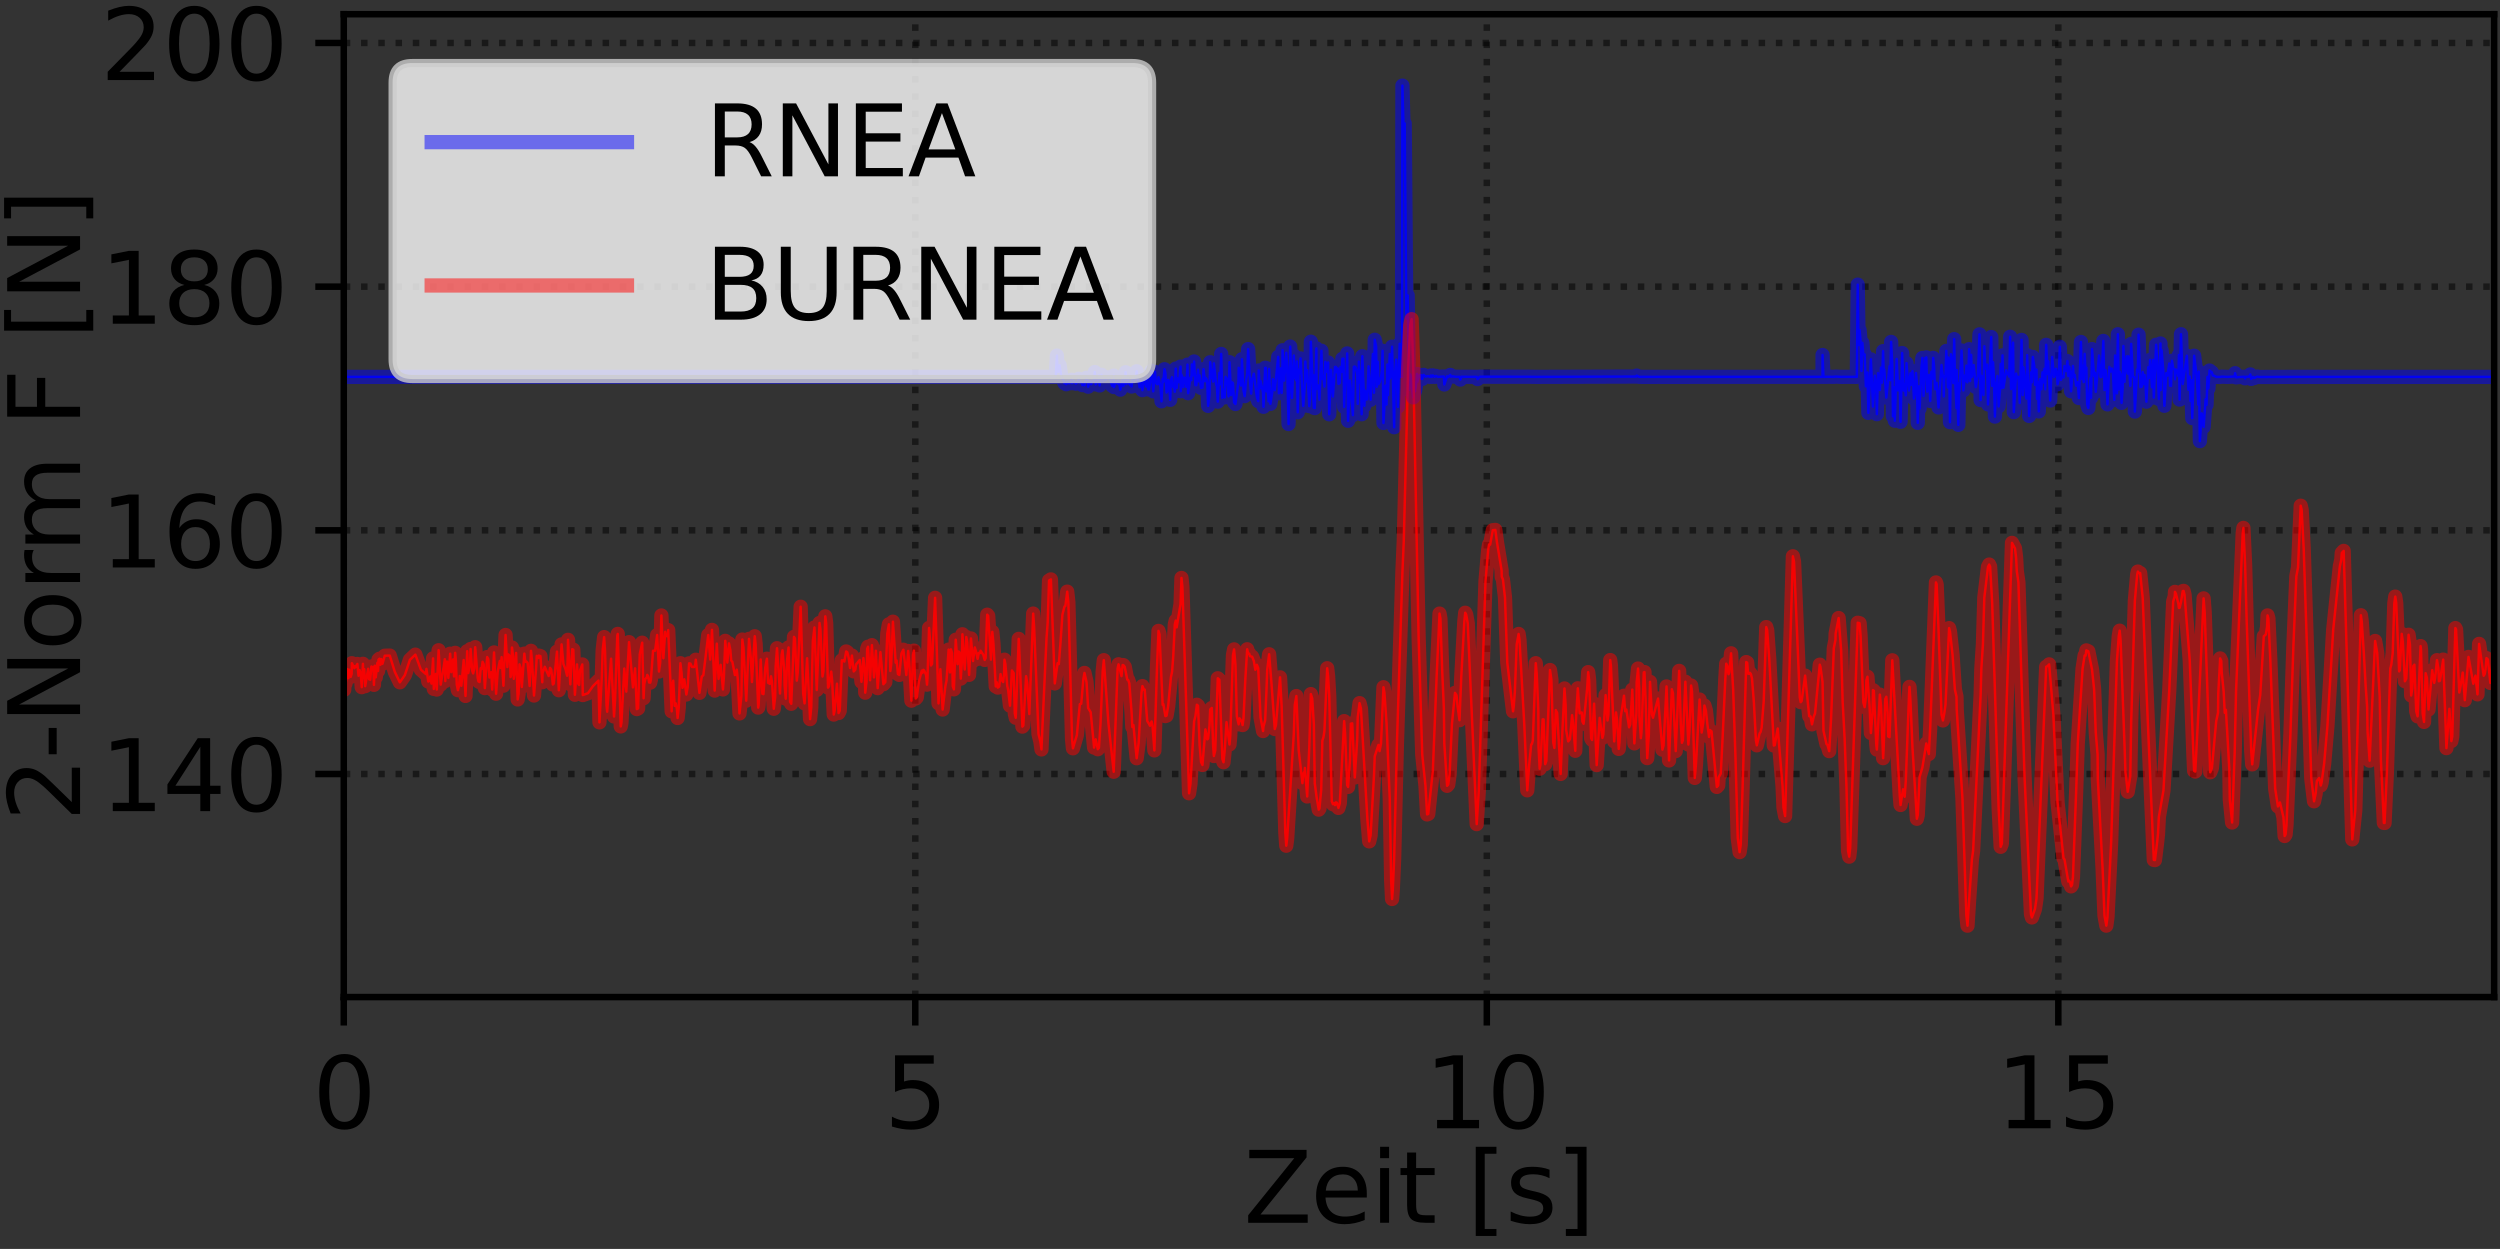 <?xml version="1.0" encoding="utf-8" standalone="no"?>
<!DOCTYPE svg PUBLIC "-//W3C//DTD SVG 1.1//EN"
  "http://www.w3.org/Graphics/SVG/1.1/DTD/svg11.dtd">
<svg xmlns:xlink="http://www.w3.org/1999/xlink" width="307.176pt" height="153.458pt" viewBox="0 0 307.176 153.458" xmlns="http://www.w3.org/2000/svg" version="1.1">
 <rect x="0" y="0" width="307.176" height="153.458" fill="#333333" stroke="none"/>
 <defs>
  <style type="text/css">*{stroke-linejoin: round; stroke-linecap: butt}</style>
 </defs>
 <g id="figure_1">
  <g id="patch_1">
   <path d="M 0 153.458 
L 307.176 153.458 
L 307.176 0 
L 0 0 
L 0 153.458 
z
" style="fill: none"/>
  </g>
  <g id="axes_1">
   <g id="patch_2">
    <path d="M 42.239 122.51 
L 306.456 122.51 
L 306.456 1.745 
L 42.239 1.745 
L 42.239 122.51 
z
" style="fill: none"/>
   </g>
   <g id="matplotlib.axis_1">
    <g id="xtick_1">
     <g id="line2d_1">
      <path d="M 42.239 122.51 
L 42.239 1.745 
" clip-path="url(#p6f503e7274)" style="fill: none; stroke-dasharray: 0.8,1.32; stroke-dashoffset: 0; stroke: #000000; stroke-opacity: 0.5; stroke-width: 0.8"/>
     </g>
     <g id="line2d_2">
      <defs>
       <path id="mc0c3056fa0" d="M 0 0 
L 0 3.5 
" style="stroke: #000000; stroke-width: 0.8"/>
      </defs>
      <g>
       <use xlink:href="#mc0c3056fa0" x="42.239" y="122.51" style="stroke: #000000; stroke-width: 0.8"/>
      </g>
     </g>
     <g id="text_1">
      <!-- 0 -->
      <g transform="translate(38.421 138.628) scale(0.12 -0.12)">
       <defs>
        <path id="DejaVuSans-30" d="M 2034 4250 
Q 1547 4250 1301 3770 
Q 1056 3291 1056 2328 
Q 1056 1369 1301 889 
Q 1547 409 2034 409 
Q 2525 409 2770 889 
Q 3016 1369 3016 2328 
Q 3016 3291 2770 3770 
Q 2525 4250 2034 4250 
z
M 2034 4750 
Q 2819 4750 3233 4129 
Q 3647 3509 3647 2328 
Q 3647 1150 3233 529 
Q 2819 -91 2034 -91 
Q 1250 -91 836 529 
Q 422 1150 422 2328 
Q 422 3509 836 4129 
Q 1250 4750 2034 4750 
z
" transform="scale(0.016)"/>
       </defs>
       <use xlink:href="#DejaVuSans-30"/>
      </g>
     </g>
    </g>
    <g id="xtick_2">
     <g id="line2d_3">
      <path d="M 112.461 122.51 
L 112.461 1.745 
" clip-path="url(#p6f503e7274)" style="fill: none; stroke-dasharray: 0.8,1.32; stroke-dashoffset: 0; stroke: #000000; stroke-opacity: 0.5; stroke-width: 0.8"/>
     </g>
     <g id="line2d_4">
      <g>
       <use xlink:href="#mc0c3056fa0" x="112.461" y="122.51" style="stroke: #000000; stroke-width: 0.8"/>
      </g>
     </g>
     <g id="text_2">
      <!-- 5 -->
      <g transform="translate(108.644 138.628) scale(0.12 -0.12)">
       <defs>
        <path id="DejaVuSans-35" d="M 691 4666 
L 3169 4666 
L 3169 4134 
L 1269 4134 
L 1269 2991 
Q 1406 3038 1543 3061 
Q 1681 3084 1819 3084 
Q 2600 3084 3056 2656 
Q 3513 2228 3513 1497 
Q 3513 744 3044 326 
Q 2575 -91 1722 -91 
Q 1428 -91 1123 -41 
Q 819 9 494 109 
L 494 744 
Q 775 591 1075 516 
Q 1375 441 1709 441 
Q 2250 441 2565 725 
Q 2881 1009 2881 1497 
Q 2881 1984 2565 2268 
Q 2250 2553 1709 2553 
Q 1456 2553 1204 2497 
Q 953 2441 691 2322 
L 691 4666 
z
" transform="scale(0.016)"/>
       </defs>
       <use xlink:href="#DejaVuSans-35"/>
      </g>
     </g>
    </g>
    <g id="xtick_3">
     <g id="line2d_5">
      <path d="M 182.684 122.51 
L 182.684 1.745 
" clip-path="url(#p6f503e7274)" style="fill: none; stroke-dasharray: 0.8,1.32; stroke-dashoffset: 0; stroke: #000000; stroke-opacity: 0.5; stroke-width: 0.8"/>
     </g>
     <g id="line2d_6">
      <g>
       <use xlink:href="#mc0c3056fa0" x="182.684" y="122.51" style="stroke: #000000; stroke-width: 0.8"/>
      </g>
     </g>
     <g id="text_3">
      <!-- 10 -->
      <g transform="translate(175.049 138.628) scale(0.12 -0.12)">
       <defs>
        <path id="DejaVuSans-31" d="M 794 531 
L 1825 531 
L 1825 4091 
L 703 3866 
L 703 4441 
L 1819 4666 
L 2450 4666 
L 2450 531 
L 3481 531 
L 3481 0 
L 794 0 
L 794 531 
z
" transform="scale(0.016)"/>
       </defs>
       <use xlink:href="#DejaVuSans-31"/>
       <use xlink:href="#DejaVuSans-30" x="63.623"/>
      </g>
     </g>
    </g>
    <g id="xtick_4">
     <g id="line2d_7">
      <path d="M 252.906 122.51 
L 252.906 1.745 
" clip-path="url(#p6f503e7274)" style="fill: none; stroke-dasharray: 0.8,1.32; stroke-dashoffset: 0; stroke: #000000; stroke-opacity: 0.5; stroke-width: 0.8"/>
     </g>
     <g id="line2d_8">
      <g>
       <use xlink:href="#mc0c3056fa0" x="252.906" y="122.51" style="stroke: #000000; stroke-width: 0.8"/>
      </g>
     </g>
     <g id="text_4">
      <!-- 15 -->
      <g transform="translate(245.271 138.628) scale(0.12 -0.12)">
       <use xlink:href="#DejaVuSans-31"/>
       <use xlink:href="#DejaVuSans-35" x="63.623"/>
      </g>
     </g>
    </g>
    <g id="text_5">
     <!-- Zeit [s] -->
     <g transform="translate(152.812 150.242) scale(0.12 -0.12)">
      <defs>
       <path id="DejaVuSans-5a" d="M 359 4666 
L 4025 4666 
L 4025 4184 
L 1075 531 
L 4097 531 
L 4097 0 
L 288 0 
L 288 481 
L 3238 4134 
L 359 4134 
L 359 4666 
z
" transform="scale(0.016)"/>
       <path id="DejaVuSans-65" d="M 3597 1894 
L 3597 1613 
L 953 1613 
Q 991 1019 1311 708 
Q 1631 397 2203 397 
Q 2534 397 2845 478 
Q 3156 559 3463 722 
L 3463 178 
Q 3153 47 2828 -22 
Q 2503 -91 2169 -91 
Q 1331 -91 842 396 
Q 353 884 353 1716 
Q 353 2575 817 3079 
Q 1281 3584 2069 3584 
Q 2775 3584 3186 3129 
Q 3597 2675 3597 1894 
z
M 3022 2063 
Q 3016 2534 2758 2815 
Q 2500 3097 2075 3097 
Q 1594 3097 1305 2825 
Q 1016 2553 972 2059 
L 3022 2063 
z
" transform="scale(0.016)"/>
       <path id="DejaVuSans-69" d="M 603 3500 
L 1178 3500 
L 1178 0 
L 603 0 
L 603 3500 
z
M 603 4863 
L 1178 4863 
L 1178 4134 
L 603 4134 
L 603 4863 
z
" transform="scale(0.016)"/>
       <path id="DejaVuSans-74" d="M 1172 4494 
L 1172 3500 
L 2356 3500 
L 2356 3053 
L 1172 3053 
L 1172 1153 
Q 1172 725 1289 603 
Q 1406 481 1766 481 
L 2356 481 
L 2356 0 
L 1766 0 
Q 1100 0 847 248 
Q 594 497 594 1153 
L 594 3053 
L 172 3053 
L 172 3500 
L 594 3500 
L 594 4494 
L 1172 4494 
z
" transform="scale(0.016)"/>
       <path id="DejaVuSans-20" transform="scale(0.016)"/>
       <path id="DejaVuSans-5b" d="M 550 4863 
L 1875 4863 
L 1875 4416 
L 1125 4416 
L 1125 -397 
L 1875 -397 
L 1875 -844 
L 550 -844 
L 550 4863 
z
" transform="scale(0.016)"/>
       <path id="DejaVuSans-73" d="M 2834 3397 
L 2834 2853 
Q 2591 2978 2328 3040 
Q 2066 3103 1784 3103 
Q 1356 3103 1142 2972 
Q 928 2841 928 2578 
Q 928 2378 1081 2264 
Q 1234 2150 1697 2047 
L 1894 2003 
Q 2506 1872 2764 1633 
Q 3022 1394 3022 966 
Q 3022 478 2636 193 
Q 2250 -91 1575 -91 
Q 1294 -91 989 -36 
Q 684 19 347 128 
L 347 722 
Q 666 556 975 473 
Q 1284 391 1588 391 
Q 1994 391 2212 530 
Q 2431 669 2431 922 
Q 2431 1156 2273 1281 
Q 2116 1406 1581 1522 
L 1381 1569 
Q 847 1681 609 1914 
Q 372 2147 372 2553 
Q 372 3047 722 3315 
Q 1072 3584 1716 3584 
Q 2034 3584 2315 3537 
Q 2597 3491 2834 3397 
z
" transform="scale(0.016)"/>
       <path id="DejaVuSans-5d" d="M 1947 4863 
L 1947 -844 
L 622 -844 
L 622 -397 
L 1369 -397 
L 1369 4416 
L 622 4416 
L 622 4863 
L 1947 4863 
z
" transform="scale(0.016)"/>
      </defs>
      <use xlink:href="#DejaVuSans-5a"/>
      <use xlink:href="#DejaVuSans-65" x="68.506"/>
      <use xlink:href="#DejaVuSans-69" x="130.029"/>
      <use xlink:href="#DejaVuSans-74" x="157.812"/>
      <use xlink:href="#DejaVuSans-20" x="197.021"/>
      <use xlink:href="#DejaVuSans-5b" x="228.809"/>
      <use xlink:href="#DejaVuSans-73" x="267.822"/>
      <use xlink:href="#DejaVuSans-5d" x="319.922"/>
     </g>
    </g>
   </g>
   <g id="matplotlib.axis_2">
    <g id="ytick_1">
     <g id="line2d_9">
      <path d="M 42.239 95.104 
L 306.456 95.104 
" clip-path="url(#p6f503e7274)" style="fill: none; stroke-dasharray: 0.8,1.32; stroke-dashoffset: 0; stroke: #000000; stroke-opacity: 0.5; stroke-width: 0.8"/>
     </g>
     <g id="line2d_10">
      <defs>
       <path id="mc4401df383" d="M 0 0 
L -3.5 0 
" style="stroke: #000000; stroke-width: 0.8"/>
      </defs>
      <g>
       <use xlink:href="#mc4401df383" x="42.239" y="95.104" style="stroke: #000000; stroke-width: 0.8"/>
      </g>
     </g>
     <g id="text_6">
      <!-- 140 -->
      <g transform="translate(12.334 99.663) scale(0.12 -0.12)">
       <defs>
        <path id="DejaVuSans-34" d="M 2419 4116 
L 825 1625 
L 2419 1625 
L 2419 4116 
z
M 2253 4666 
L 3047 4666 
L 3047 1625 
L 3713 1625 
L 3713 1100 
L 3047 1100 
L 3047 0 
L 2419 0 
L 2419 1100 
L 313 1100 
L 313 1709 
L 2253 4666 
z
" transform="scale(0.016)"/>
       </defs>
       <use xlink:href="#DejaVuSans-31"/>
       <use xlink:href="#DejaVuSans-34" x="63.623"/>
       <use xlink:href="#DejaVuSans-30" x="127.246"/>
      </g>
     </g>
    </g>
    <g id="ytick_2">
     <g id="line2d_11">
      <path d="M 42.239 65.162 
L 306.456 65.162 
" clip-path="url(#p6f503e7274)" style="fill: none; stroke-dasharray: 0.8,1.32; stroke-dashoffset: 0; stroke: #000000; stroke-opacity: 0.5; stroke-width: 0.8"/>
     </g>
     <g id="line2d_12">
      <g>
       <use xlink:href="#mc4401df383" x="42.239" y="65.162" style="stroke: #000000; stroke-width: 0.8"/>
      </g>
     </g>
     <g id="text_7">
      <!-- 160 -->
      <g transform="translate(12.334 69.721) scale(0.12 -0.12)">
       <defs>
        <path id="DejaVuSans-36" d="M 2113 2584 
Q 1688 2584 1439 2293 
Q 1191 2003 1191 1497 
Q 1191 994 1439 701 
Q 1688 409 2113 409 
Q 2538 409 2786 701 
Q 3034 994 3034 1497 
Q 3034 2003 2786 2293 
Q 2538 2584 2113 2584 
z
M 3366 4563 
L 3366 3988 
Q 3128 4100 2886 4159 
Q 2644 4219 2406 4219 
Q 1781 4219 1451 3797 
Q 1122 3375 1075 2522 
Q 1259 2794 1537 2939 
Q 1816 3084 2150 3084 
Q 2853 3084 3261 2657 
Q 3669 2231 3669 1497 
Q 3669 778 3244 343 
Q 2819 -91 2113 -91 
Q 1303 -91 875 529 
Q 447 1150 447 2328 
Q 447 3434 972 4092 
Q 1497 4750 2381 4750 
Q 2619 4750 2861 4703 
Q 3103 4656 3366 4563 
z
" transform="scale(0.016)"/>
       </defs>
       <use xlink:href="#DejaVuSans-31"/>
       <use xlink:href="#DejaVuSans-36" x="63.623"/>
       <use xlink:href="#DejaVuSans-30" x="127.246"/>
      </g>
     </g>
    </g>
    <g id="ytick_3">
     <g id="line2d_13">
      <path d="M 42.239 35.221 
L 306.456 35.221 
" clip-path="url(#p6f503e7274)" style="fill: none; stroke-dasharray: 0.8,1.32; stroke-dashoffset: 0; stroke: #000000; stroke-opacity: 0.5; stroke-width: 0.8"/>
     </g>
     <g id="line2d_14">
      <g>
       <use xlink:href="#mc4401df383" x="42.239" y="35.221" style="stroke: #000000; stroke-width: 0.8"/>
      </g>
     </g>
     <g id="text_8">
      <!-- 180 -->
      <g transform="translate(12.334 39.78) scale(0.12 -0.12)">
       <defs>
        <path id="DejaVuSans-38" d="M 2034 2216 
Q 1584 2216 1326 1975 
Q 1069 1734 1069 1313 
Q 1069 891 1326 650 
Q 1584 409 2034 409 
Q 2484 409 2743 651 
Q 3003 894 3003 1313 
Q 3003 1734 2745 1975 
Q 2488 2216 2034 2216 
z
M 1403 2484 
Q 997 2584 770 2862 
Q 544 3141 544 3541 
Q 544 4100 942 4425 
Q 1341 4750 2034 4750 
Q 2731 4750 3128 4425 
Q 3525 4100 3525 3541 
Q 3525 3141 3298 2862 
Q 3072 2584 2669 2484 
Q 3125 2378 3379 2068 
Q 3634 1759 3634 1313 
Q 3634 634 3220 271 
Q 2806 -91 2034 -91 
Q 1263 -91 848 271 
Q 434 634 434 1313 
Q 434 1759 690 2068 
Q 947 2378 1403 2484 
z
M 1172 3481 
Q 1172 3119 1398 2916 
Q 1625 2713 2034 2713 
Q 2441 2713 2670 2916 
Q 2900 3119 2900 3481 
Q 2900 3844 2670 4047 
Q 2441 4250 2034 4250 
Q 1625 4250 1398 4047 
Q 1172 3844 1172 3481 
z
" transform="scale(0.016)"/>
       </defs>
       <use xlink:href="#DejaVuSans-31"/>
       <use xlink:href="#DejaVuSans-38" x="63.623"/>
       <use xlink:href="#DejaVuSans-30" x="127.246"/>
      </g>
     </g>
    </g>
    <g id="ytick_4">
     <g id="line2d_15">
      <path d="M 42.239 5.279 
L 306.456 5.279 
" clip-path="url(#p6f503e7274)" style="fill: none; stroke-dasharray: 0.8,1.32; stroke-dashoffset: 0; stroke: #000000; stroke-opacity: 0.5; stroke-width: 0.8"/>
     </g>
     <g id="line2d_16">
      <g>
       <use xlink:href="#mc4401df383" x="42.239" y="5.279" style="stroke: #000000; stroke-width: 0.8"/>
      </g>
     </g>
     <g id="text_9">
      <!-- 200 -->
      <g transform="translate(12.334 9.838) scale(0.12 -0.12)">
       <defs>
        <path id="DejaVuSans-32" d="M 1228 531 
L 3431 531 
L 3431 0 
L 469 0 
L 469 531 
Q 828 903 1448 1529 
Q 2069 2156 2228 2338 
Q 2531 2678 2651 2914 
Q 2772 3150 2772 3378 
Q 2772 3750 2511 3984 
Q 2250 4219 1831 4219 
Q 1534 4219 1204 4116 
Q 875 4013 500 3803 
L 500 4441 
Q 881 4594 1212 4672 
Q 1544 4750 1819 4750 
Q 2544 4750 2975 4387 
Q 3406 4025 3406 3419 
Q 3406 3131 3298 2873 
Q 3191 2616 2906 2266 
Q 2828 2175 2409 1742 
Q 1991 1309 1228 531 
z
" transform="scale(0.016)"/>
       </defs>
       <use xlink:href="#DejaVuSans-32"/>
       <use xlink:href="#DejaVuSans-30" x="63.623"/>
       <use xlink:href="#DejaVuSans-30" x="127.246"/>
      </g>
     </g>
    </g>
    <g id="text_10">
     <!-- 2-Norm F [N] -->
     <g transform="translate(9.838 100.911) rotate(-90) scale(0.12 -0.12)">
      <defs>
       <path id="DejaVuSans-2d" d="M 313 2009 
L 1997 2009 
L 1997 1497 
L 313 1497 
L 313 2009 
z
" transform="scale(0.016)"/>
       <path id="DejaVuSans-4e" d="M 628 4666 
L 1478 4666 
L 3547 763 
L 3547 4666 
L 4159 4666 
L 4159 0 
L 3309 0 
L 1241 3903 
L 1241 0 
L 628 0 
L 628 4666 
z
" transform="scale(0.016)"/>
       <path id="DejaVuSans-6f" d="M 1959 3097 
Q 1497 3097 1228 2736 
Q 959 2375 959 1747 
Q 959 1119 1226 758 
Q 1494 397 1959 397 
Q 2419 397 2687 759 
Q 2956 1122 2956 1747 
Q 2956 2369 2687 2733 
Q 2419 3097 1959 3097 
z
M 1959 3584 
Q 2709 3584 3137 3096 
Q 3566 2609 3566 1747 
Q 3566 888 3137 398 
Q 2709 -91 1959 -91 
Q 1206 -91 779 398 
Q 353 888 353 1747 
Q 353 2609 779 3096 
Q 1206 3584 1959 3584 
z
" transform="scale(0.016)"/>
       <path id="DejaVuSans-72" d="M 2631 2963 
Q 2534 3019 2420 3045 
Q 2306 3072 2169 3072 
Q 1681 3072 1420 2755 
Q 1159 2438 1159 1844 
L 1159 0 
L 581 0 
L 581 3500 
L 1159 3500 
L 1159 2956 
Q 1341 3275 1631 3429 
Q 1922 3584 2338 3584 
Q 2397 3584 2469 3576 
Q 2541 3569 2628 3553 
L 2631 2963 
z
" transform="scale(0.016)"/>
       <path id="DejaVuSans-6d" d="M 3328 2828 
Q 3544 3216 3844 3400 
Q 4144 3584 4550 3584 
Q 5097 3584 5394 3201 
Q 5691 2819 5691 2113 
L 5691 0 
L 5113 0 
L 5113 2094 
Q 5113 2597 4934 2840 
Q 4756 3084 4391 3084 
Q 3944 3084 3684 2787 
Q 3425 2491 3425 1978 
L 3425 0 
L 2847 0 
L 2847 2094 
Q 2847 2600 2669 2842 
Q 2491 3084 2119 3084 
Q 1678 3084 1418 2786 
Q 1159 2488 1159 1978 
L 1159 0 
L 581 0 
L 581 3500 
L 1159 3500 
L 1159 2956 
Q 1356 3278 1631 3431 
Q 1906 3584 2284 3584 
Q 2666 3584 2933 3390 
Q 3200 3197 3328 2828 
z
" transform="scale(0.016)"/>
       <path id="DejaVuSans-46" d="M 628 4666 
L 3309 4666 
L 3309 4134 
L 1259 4134 
L 1259 2759 
L 3109 2759 
L 3109 2228 
L 1259 2228 
L 1259 0 
L 628 0 
L 628 4666 
z
" transform="scale(0.016)"/>
      </defs>
      <use xlink:href="#DejaVuSans-32"/>
      <use xlink:href="#DejaVuSans-2d" x="63.623"/>
      <use xlink:href="#DejaVuSans-4e" x="99.707"/>
      <use xlink:href="#DejaVuSans-6f" x="174.512"/>
      <use xlink:href="#DejaVuSans-72" x="235.693"/>
      <use xlink:href="#DejaVuSans-6d" x="275.057"/>
      <use xlink:href="#DejaVuSans-20" x="372.469"/>
      <use xlink:href="#DejaVuSans-46" x="404.256"/>
      <use xlink:href="#DejaVuSans-20" x="461.775"/>
      <use xlink:href="#DejaVuSans-5b" x="493.562"/>
      <use xlink:href="#DejaVuSans-4e" x="532.576"/>
      <use xlink:href="#DejaVuSans-5d" x="607.381"/>
     </g>
    </g>
   </g>
   <g id="line2d_17">
    <path d="M 42.239 46.305 
L 129.717 46.305 
L 129.862 43.69 
L 129.946 45.717 
L 130.096 45.614 
L 130.197 44.875 
L 130.423 46.382 
L 130.536 46.503 
L 130.79 47.084 
L 130.902 47.004 
L 131.015 47.211 
L 131.128 46.899 
L 131.355 47.105 
L 131.694 46.662 
L 131.721 47.077 
L 131.947 46.816 
L 132.2 47.145 
L 132.313 47.009 
L 132.428 46.94 
L 132.541 46.547 
L 132.681 46.998 
L 132.913 47.016 
L 132.996 47.319 
L 133.108 47.202 
L 133.248 47.342 
L 133.502 46.42 
L 133.686 46.756 
L 133.702 47.514 
L 133.926 46.781 
L 134.011 46.852 
L 134.067 47.207 
L 134.295 46.741 
L 134.433 46.811 
L 134.518 45.714 
L 134.631 47.231 
L 134.744 46.514 
L 134.886 46.978 
L 135.026 46.126 
L 135.111 47.36 
L 135.337 46.051 
L 135.487 46.895 
L 135.626 46.454 
L 135.795 46.746 
L 136.049 46.476 
L 136.191 46.365 
L 136.303 46.419 
L 136.643 47.399 
L 136.84 46.15 
L 136.868 47.559 
L 137.094 46.892 
L 137.207 46.793 
L 137.32 47.148 
L 137.436 46.779 
L 137.66 47.877 
L 137.94 46.566 
L 138.025 47.423 
L 138.195 46.773 
L 138.307 45.737 
L 138.392 47.202 
L 138.617 46.397 
L 138.759 47.191 
L 139.041 47.493 
L 139.126 46.557 
L 139.267 46.574 
L 139.325 46.896 
L 139.577 46.155 
L 139.663 45.62 
L 139.795 46.937 
L 139.903 46.707 
L 140.016 47.577 
L 140.255 46.912 
L 140.368 47.939 
L 140.586 46.71 
L 140.65 46.796 
L 140.708 46.682 
L 140.848 47.507 
L 140.961 46.469 
L 141.074 47.843 
L 141.186 47.844 
L 141.497 45.566 
L 141.695 48.084 
L 141.921 45.695 
L 142.014 46.939 
L 142.162 47.204 
L 142.288 47.179 
L 142.345 46.343 
L 142.6 47.623 
L 142.712 49.31 
L 142.853 46.559 
L 142.939 46.927 
L 143.079 45.366 
L 143.192 45.811 
L 143.333 48.237 
L 143.447 47.981 
L 143.533 46.68 
L 143.644 47.325 
L 143.785 49.128 
L 143.87 46.69 
L 144.012 46.344 
L 144.152 47.554 
L 144.237 47.375 
L 144.35 48.132 
L 144.463 45.289 
L 144.577 47.659 
L 144.688 46.492 
L 144.886 46.959 
L 145.055 45.045 
L 145.084 48.069 
L 145.168 46.037 
L 145.281 46.436 
L 145.394 47.557 
L 145.508 46.399 
L 145.705 46.572 
L 145.763 47.532 
L 145.903 44.801 
L 145.988 48.313 
L 146.269 46.376 
L 146.383 46.705 
L 146.446 44.778 
L 146.579 46.131 
L 146.721 44.414 
L 146.877 47.322 
L 146.992 47.335 
L 147.201 45.42 
L 147.259 46.856 
L 147.399 46.115 
L 147.569 47.665 
L 147.746 47.612 
L 147.878 45.355 
L 148.055 46.845 
L 148.107 46.391 
L 148.222 46.538 
L 148.33 46.857 
L 148.442 49.871 
L 148.612 48.481 
L 148.697 44.505 
L 148.894 46.488 
L 148.95 45.455 
L 149.063 46.887 
L 149.149 44.647 
L 149.431 47.276 
L 149.515 47.417 
L 149.629 49.349 
L 149.825 45.811 
L 149.939 47.218 
L 150.051 43.489 
L 150.192 48.876 
L 150.334 47.873 
L 150.479 48.824 
L 150.588 46.297 
L 150.701 47.069 
L 150.794 46.528 
L 150.955 48.701 
L 151.067 44.505 
L 151.266 48.544 
L 151.389 46.98 
L 151.492 47.067 
L 151.632 49.454 
L 151.801 49.64 
L 152.168 46.9 
L 152.197 45.19 
L 152.479 47.375 
L 152.594 44.139 
L 152.79 47.966 
L 152.931 48.675 
L 153.128 46.551 
L 153.241 46.022 
L 153.358 42.895 
L 153.58 46.744 
L 153.734 48.362 
L 153.852 46.623 
L 154.06 45.918 
L 154.429 48.777 
L 154.597 49.285 
L 154.654 45.525 
L 154.794 47.741 
L 154.882 46.822 
L 155.192 48.193 
L 155.246 49.983 
L 155.449 45.19 
L 155.538 45.21 
L 155.614 48.092 
L 155.7 46.858 
L 155.868 49.316 
L 155.938 45.326 
L 156.095 49.623 
L 156.32 48.244 
L 156.406 46.593 
L 156.546 47.133 
L 156.631 47.947 
L 157.054 43.841 
L 157.139 48.317 
L 157.344 45.264 
L 157.477 48.281 
L 157.563 46.464 
L 157.59 43.034 
L 157.789 46.76 
L 158.042 43.344 
L 158.155 45.152 
L 158.325 52.1 
L 158.526 42.58 
L 158.75 48.899 
L 158.973 43.684 
L 159.088 46.337 
L 159.284 46.751 
L 159.341 44.399 
L 159.454 50.656 
L 159.569 45.413 
L 159.68 45.874 
L 159.795 44.037 
L 160.133 49.876 
L 160.331 47.253 
L 160.389 44.419 
L 160.5 46.862 
L 160.613 45.464 
L 160.868 49.9 
L 160.965 48.797 
L 161.067 41.987 
L 161.432 50.101 
L 161.489 46.126 
L 161.545 50.141 
L 161.743 42.803 
L 161.774 47.783 
L 161.905 47.327 
L 162.033 47.911 
L 162.12 49.106 
L 162.364 43.099 
L 162.476 46.56 
L 162.618 46.222 
L 162.731 47.502 
L 162.843 44.456 
L 163.071 45.696 
L 163.183 44.537 
L 163.323 50.902 
L 163.55 45.428 
L 163.774 48.721 
L 164.032 45.08 
L 164.141 45.092 
L 164.258 45.752 
L 164.368 45.272 
L 164.453 47.164 
L 164.621 47.05 
L 164.711 45.105 
L 164.847 45.69 
L 164.933 44.088 
L 165.079 44.059 
L 165.158 49.992 
L 165.272 46.954 
L 165.412 46.679 
L 165.525 43.426 
L 165.638 51.702 
L 165.873 46.753 
L 166.231 51.006 
L 166.344 45.067 
L 166.464 45.033 
L 166.571 45.148 
L 166.767 46.007 
L 166.824 49.626 
L 166.965 44.429 
L 167.05 47.012 
L 167.219 45.587 
L 167.303 50.898 
L 167.389 43.77 
L 167.642 49.861 
L 167.738 48.013 
L 167.871 49.096 
L 168.01 49.048 
L 168.151 45.009 
L 168.405 49.123 
L 168.687 43.492 
L 168.828 48.253 
L 168.914 41.747 
L 169.083 42.566 
L 169.167 47.517 
L 169.28 44.435 
L 169.372 47.199 
L 169.508 46.967 
L 169.685 46.341 
L 169.8 45.491 
L 169.88 43.102 
L 169.989 51.971 
L 170.245 47.383 
L 170.362 49.707 
L 170.47 44.787 
L 170.537 48.539 
L 170.762 43.499 
L 170.796 46.512 
L 170.932 45.93 
L 171.044 42.599 
L 171.298 52.492 
L 171.383 46.157 
L 171.558 44.187 
L 171.75 49.991 
L 171.979 42.238 
L 172.089 46.29 
L 172.258 46.3 
L 172.316 10.518 
L 172.484 16.72 
L 172.597 15.16 
L 172.8 39.146 
L 172.963 36.297 
L 173.133 47.879 
L 173.275 46.008 
L 173.444 46.495 
L 173.485 47.646 
L 173.644 48.825 
L 173.794 47.776 
L 173.85 48.09 
L 173.965 47.516 
L 174.107 45.949 
L 174.161 46.912 
L 174.304 46.205 
L 174.471 46.071 
L 174.611 46.539 
L 174.668 46.116 
L 174.753 46.557 
L 174.923 46.06 
L 175.149 46.273 
L 175.487 46.214 
L 175.685 46.305 
L 175.826 46.133 
L 175.939 46.305 
L 176.052 46.125 
L 176.28 46.301 
L 176.419 46.184 
L 176.646 46.302 
L 177.407 46.266 
L 177.464 47.241 
L 177.804 46.229 
L 177.944 46.318 
L 178.197 46.064 
L 178.282 46.282 
L 178.51 46.237 
L 178.774 46.288 
L 179.327 46.303 
L 179.439 46.639 
L 179.552 46.292 
L 181.33 46.303 
L 181.443 46.302 
L 181.555 46.578 
L 181.812 46.286 
L 187.743 46.289 
L 188.813 46.305 
L 201.068 46.267 
L 201.096 46.15 
L 201.407 46.303 
L 203.327 46.305 
L 203.723 46.303 
L 204.682 46.304 
L 223.935 46.299 
L 223.939 43.617 
L 224.05 46.304 
L 224.756 46.292 
L 225.322 46.302 
L 225.546 46.271 
L 226.226 46.305 
L 226.962 46.301 
L 228.147 46.304 
L 228.259 34.975 
L 228.372 42.398 
L 228.489 40.559 
L 228.608 41.921 
L 228.718 45.574 
L 228.829 42.122 
L 228.952 43.565 
L 229.111 43.547 
L 229.256 47.469 
L 229.317 46.31 
L 229.452 45.767 
L 229.567 50.732 
L 229.877 44.155 
L 230.134 49.96 
L 230.359 46.16 
L 230.534 47.601 
L 230.61 50.889 
L 230.754 45.848 
L 230.865 46.434 
L 230.978 47.921 
L 231.12 45.167 
L 231.233 47.022 
L 231.379 43.14 
L 231.447 45.732 
L 231.519 45.378 
L 231.772 48.849 
L 232.166 44.991 
L 232.263 46.721 
L 232.364 42.011 
L 232.506 44.924 
L 232.59 51.155 
L 232.703 47.582 
L 232.817 51.697 
L 233.042 44.101 
L 233.211 47.972 
L 233.422 46.814 
L 233.523 51.827 
L 233.715 43.376 
L 233.917 47.989 
L 234.026 47.198 
L 234.167 48.577 
L 234.252 44.617 
L 234.337 45.77 
L 234.562 47.983 
L 234.732 45.872 
L 234.818 47.296 
L 234.986 45.597 
L 235.168 48.974 
L 235.297 48.258 
L 235.41 45.831 
L 235.525 46.956 
L 235.637 51.955 
L 235.752 47.471 
L 235.863 50.198 
L 236.094 45.006 
L 236.204 43.985 
L 236.346 48.651 
L 236.572 43.987 
L 236.685 43.914 
L 236.798 48.126 
L 236.995 47.182 
L 237.037 46.051 
L 237.165 49.267 
L 237.306 45.67 
L 237.447 46.537 
L 237.532 43.976 
L 237.645 45.106 
L 237.761 47.827 
L 237.957 47.038 
L 238.188 50.063 
L 238.553 44.841 
L 238.729 46.313 
L 238.806 46.221 
L 238.833 48.708 
L 238.89 46.661 
L 239.043 46.06 
L 239.143 43.115 
L 239.342 47.606 
L 239.381 43.927 
L 239.487 44.645 
L 239.596 51.871 
L 239.709 43.528 
L 239.909 44.797 
L 239.998 47.071 
L 240.11 41.669 
L 240.195 45.892 
L 240.393 50.158 
L 240.422 45.466 
L 240.619 52.204 
L 240.732 47.073 
L 240.761 48.073 
L 241.014 43.064 
L 241.24 47.969 
L 241.437 46.13 
L 241.494 46.783 
L 241.607 44.924 
L 241.723 46.974 
L 241.748 45.551 
L 241.834 46.48 
L 241.946 42.903 
L 242.06 46.82 
L 242.2 43.599 
L 242.285 46.314 
L 242.513 44.857 
L 242.767 47.556 
L 243.022 46.125 
L 243.22 41.08 
L 243.361 49.156 
L 243.449 46.175 
L 243.713 48.527 
L 243.814 42.547 
L 243.937 45.29 
L 244.152 44.798 
L 244.269 49.69 
L 244.666 41.41 
L 244.777 47.413 
L 244.891 44.509 
L 244.976 46.025 
L 245.117 51.187 
L 245.23 47.562 
L 245.418 46.188 
L 245.572 49.938 
L 245.757 47.742 
L 245.824 44.711 
L 245.969 47.677 
L 246.05 43.663 
L 246.167 47.635 
L 246.505 45.498 
L 246.617 45.974 
L 246.762 45.831 
L 246.879 46.282 
L 246.985 41.378 
L 247.098 47.805 
L 247.352 42.098 
L 247.439 50.641 
L 247.719 45.9 
L 247.804 46.424 
L 248.002 46.297 
L 248.166 49.51 
L 248.388 41.767 
L 248.531 48.538 
L 248.618 45.126 
L 248.983 48.976 
L 249.073 43.637 
L 249.321 51.108 
L 249.547 45.758 
L 249.66 46.967 
L 249.774 43.857 
L 249.971 45.1 
L 250.042 47.285 
L 250.226 45.403 
L 250.282 49.003 
L 250.395 46.897 
L 250.508 50.55 
L 250.649 46.577 
L 250.711 46.65 
L 250.834 47.823 
L 250.962 45.751 
L 251.102 46.998 
L 251.196 45.312 
L 251.3 47.83 
L 251.414 42.37 
L 251.594 45.971 
L 251.669 44.391 
L 251.907 49.212 
L 252.151 43.856 
L 252.381 46.317 
L 252.494 46.063 
L 252.615 45.309 
L 252.753 45.931 
L 252.81 47.215 
L 252.949 46.575 
L 253.09 42.61 
L 253.231 46.681 
L 253.288 46.233 
L 253.545 46.378 
L 253.663 44.971 
L 253.881 45.584 
L 254.023 44.359 
L 254.136 46.209 
L 254.25 45.051 
L 254.361 45.674 
L 254.474 48.081 
L 254.703 44.96 
L 254.814 46.318 
L 254.926 46.068 
L 255.097 47.388 
L 255.181 47.197 
L 255.295 46.963 
L 255.435 48.905 
L 255.689 42.019 
L 255.808 46.576 
L 255.887 44.933 
L 256.029 46.954 
L 256.141 43.481 
L 256.254 45.764 
L 256.35 45.18 
L 256.452 49.693 
L 256.595 50.129 
L 256.851 46.476 
L 256.932 48.879 
L 257.046 42.892 
L 257.307 46.233 
L 257.392 45.782 
L 257.505 48.152 
L 257.76 45.447 
L 257.901 43.682 
L 258.1 46.319 
L 258.211 46.319 
L 258.438 41.89 
L 258.579 47.924 
L 258.719 45.467 
L 258.804 46.48 
L 258.947 49.686 
L 259.172 45.079 
L 259.308 45.658 
L 259.496 45.282 
L 259.626 46 
L 259.789 49.131 
L 259.883 43.68 
L 260.109 48.339 
L 260.222 41.07 
L 260.335 47.862 
L 260.447 45.684 
L 260.561 46.025 
L 260.675 49.501 
L 260.815 47.647 
L 260.9 42.511 
L 261.05 46.913 
L 261.069 46.143 
L 261.296 43.779 
L 261.436 45.911 
L 261.521 43.779 
L 261.748 47.424 
L 261.776 47.343 
L 261.86 42.255 
L 262.067 46.294 
L 262.206 46.321 
L 262.312 50.573 
L 262.595 45.393 
L 262.68 45.681 
L 262.764 41.125 
L 262.99 47.559 
L 263.162 47.506 
L 263.276 45.728 
L 263.388 47.201 
L 263.499 46.069 
L 263.612 47.085 
L 263.728 49.355 
L 263.956 45.117 
L 264.073 46.431 
L 264.185 44.222 
L 264.411 47.575 
L 264.552 44.213 
L 264.639 48.845 
L 264.922 42.359 
L 265.032 43.89 
L 265.259 49.026 
L 265.459 42.205 
L 265.484 47.932 
L 265.597 43.038 
L 265.824 45.771 
L 265.938 49.857 
L 266.172 45.852 
L 266.316 46.153 
L 266.539 44.658 
L 266.644 47.394 
L 266.757 47.417 
L 266.871 44.325 
L 267.018 45.243 
L 267.21 45.475 
L 267.239 46.606 
L 267.35 45.389 
L 267.579 45.71 
L 267.661 46.22 
L 267.723 43.613 
L 267.812 49.099 
L 267.981 41.066 
L 268.191 47.183 
L 268.698 43.705 
L 268.886 47.88 
L 269.055 46.275 
L 269.144 49.263 
L 269.227 46.703 
L 269.366 51.374 
L 269.594 43.707 
L 269.819 45.493 
L 269.942 46.694 
L 270.101 49.721 
L 270.165 45.645 
L 270.298 54.201 
L 270.526 50.794 
L 270.759 52.452 
L 271.007 49.048 
L 271.119 49.742 
L 271.234 46.301 
L 271.351 47.729 
L 271.487 45.528 
L 271.57 45.595 
L 271.778 45.752 
L 271.888 46.154 
L 272.051 46.161 
L 272.306 46.31 
L 272.559 46.308 
L 272.79 46.313 
L 272.984 46.276 
L 273.695 46.31 
L 274.572 46.261 
L 274.628 45.854 
L 274.745 46.365 
L 275.084 46.33 
L 275.734 46.291 
L 275.858 46.485 
L 275.914 46.304 
L 276.358 46.278 
L 276.499 46.008 
L 276.61 46.558 
L 276.835 46.302 
L 276.976 46.443 
L 277.347 46.273 
L 277.573 46.319 
L 281.927 46.305 
L 306.456 46.305 
L 306.456 46.305 
" clip-path="url(#p6f503e7274)" style="fill: none; stroke: #0000ff; stroke-opacity: 0.9; stroke-width: 0.3; stroke-linecap: square"/>
   </g>
   <g id="line2d_18">
    <path d="M 42.239 83.02 
L 42.296 84.75 
L 42.411 82.148 
L 42.444 84.006 
L 42.527 83.605 
L 42.672 82.204 
L 42.809 83.327 
L 42.894 82.28 
L 43.091 83.164 
L 43.204 82.806 
L 43.233 81.489 
L 43.543 82.105 
L 43.6 81.861 
L 43.686 81.961 
L 43.911 81.584 
L 44.051 83.031 
L 44.192 82.335 
L 44.334 82.866 
L 44.446 84.432 
L 44.594 81.564 
L 44.644 83.304 
L 44.756 82.219 
L 44.87 84.307 
L 45.237 82.172 
L 45.349 83.458 
L 45.491 83.524 
L 45.632 81.892 
L 45.721 82.164 
L 45.871 81.939 
L 45.944 84.146 
L 46.057 81.794 
L 46.17 83.225 
L 46.369 81.438 
L 46.454 82.44 
L 46.509 81.042 
L 46.625 80.938 
L 46.737 81.692 
L 46.851 80.982 
L 46.99 81.566 
L 47.276 80.57 
L 47.892 80.554 
L 48.51 82.553 
L 49.127 83.836 
L 49.746 82.945 
L 50.363 81.078 
L 51.038 80.437 
L 51.712 82.281 
L 52.33 82.827 
L 52.396 82.186 
L 52.622 83.74 
L 52.735 83.675 
L 52.875 83.109 
L 53.017 83.991 
L 53.214 80.894 
L 53.301 84.646 
L 53.556 82.806 
L 53.667 84.724 
L 53.893 79.896 
L 54.148 84.116 
L 54.514 81.964 
L 54.655 80.998 
L 54.712 83.678 
L 54.825 81.308 
L 54.939 81.286 
L 55.087 83.297 
L 55.31 80.324 
L 55.447 82.586 
L 55.674 81.025 
L 55.786 83.114 
L 55.929 80.216 
L 56.011 81.197 
L 56.125 84.125 
L 56.265 84.802 
L 56.406 84.249 
L 56.491 83.061 
L 56.577 83.177 
L 56.689 84.261 
L 56.972 81.099 
L 57.198 85.509 
L 57.401 80.013 
L 57.54 82.7 
L 57.765 81.499 
L 57.822 79.746 
L 58.019 82.412 
L 58.133 82.742 
L 58.273 82.181 
L 58.386 79.523 
L 58.696 83.292 
L 58.783 83.716 
L 58.923 83.802 
L 59.063 82.104 
L 59.176 82.199 
L 59.29 81.312 
L 59.43 81.614 
L 59.571 84.548 
L 59.86 80.735 
L 59.995 80.984 
L 60.136 83.244 
L 60.221 83.194 
L 60.363 82.587 
L 60.475 84.728 
L 60.701 80.166 
L 60.954 85.238 
L 61.152 82.531 
L 61.407 81.211 
L 61.519 82.076 
L 61.633 80.736 
L 61.858 84.252 
L 62.119 78.021 
L 62.338 81.958 
L 62.453 80.402 
L 62.677 80.649 
L 62.733 83.187 
L 62.794 83.003 
L 62.907 79.561 
L 63.044 80.63 
L 63.129 83.406 
L 63.242 82.555 
L 63.411 80.229 
L 63.608 85.941 
L 63.722 85.237 
L 63.834 81.628 
L 63.977 82.078 
L 64.116 84.407 
L 64.427 80.312 
L 64.54 81.324 
L 64.653 81.262 
L 64.827 81.43 
L 65.076 84.284 
L 65.245 79.969 
L 65.358 81.057 
L 65.613 85.459 
L 65.867 82.162 
L 65.954 80.585 
L 66.15 80.852 
L 66.206 80.555 
L 66.404 80.621 
L 66.629 83.826 
L 66.662 82.708 
L 66.939 81.93 
L 67.419 83.061 
L 67.476 82.767 
L 67.588 82.059 
L 67.729 82.268 
L 67.927 84.104 
L 68.039 84.001 
L 68.435 80.062 
L 68.662 84.809 
L 69 79.178 
L 69.227 81.583 
L 69.495 82.266 
L 69.679 83.025 
L 69.762 80.524 
L 69.793 78.615 
L 70.073 84.081 
L 70.307 79.768 
L 70.441 79.824 
L 70.638 85.366 
L 70.897 81.639 
L 71.039 84.005 
L 71.16 84.155 
L 71.261 82.405 
L 71.543 81.641 
L 71.607 85.403 
L 72.243 85.173 
L 72.857 84.305 
L 73.534 83.631 
L 73.656 88.756 
L 73.941 83.202 
L 74.051 79.875 
L 74.231 78.284 
L 74.344 80.092 
L 74.525 86.675 
L 74.604 87.448 
L 75.082 80.936 
L 75.449 88.036 
L 75.574 85.97 
L 75.846 78.118 
L 75.902 77.89 
L 76.271 89.255 
L 76.356 88.805 
L 76.704 82.142 
L 76.951 84.98 
L 77.291 78.9 
L 77.77 84.459 
L 78.031 82.119 
L 78.243 87.126 
L 78.405 87.04 
L 78.609 80.373 
L 78.904 78.969 
L 79.078 85.79 
L 79.16 84.044 
L 79.305 83.412 
L 79.47 83.228 
L 79.526 82.925 
L 79.639 83.106 
L 79.752 83.854 
L 79.893 83.874 
L 79.979 83.482 
L 80.239 79.956 
L 80.492 79.952 
L 80.744 78.024 
L 80.97 82.509 
L 81.115 81.419 
L 81.265 75.625 
L 81.507 80.875 
L 81.734 77.628 
L 81.846 78.148 
L 82.071 78.19 
L 82.102 77.422 
L 82.528 87.402 
L 82.579 84.453 
L 82.72 83.638 
L 82.891 86.725 
L 83.03 86.422 
L 83.172 87.118 
L 83.257 88.221 
L 83.398 86.93 
L 83.602 81.491 
L 83.739 82.628 
L 83.854 84.518 
L 83.967 84.228 
L 84.077 83.467 
L 84.331 85.333 
L 84.5 84.4 
L 84.67 81.505 
L 84.839 81.538 
L 85.009 81.939 
L 85.29 81.96 
L 85.431 81.639 
L 85.49 81.062 
L 85.94 85.13 
L 86.222 83.137 
L 86.42 82.951 
L 87.022 78.026 
L 87.268 81.04 
L 87.48 77.396 
L 87.814 84.853 
L 88.073 79.084 
L 88.292 83.42 
L 88.546 81.689 
L 88.829 84.711 
L 88.946 83.145 
L 89.113 78.743 
L 89.366 81.413 
L 89.571 79.054 
L 89.74 79.892 
L 89.844 81.163 
L 89.987 81.331 
L 90.297 82.943 
L 90.409 82.906 
L 90.524 82.284 
L 90.643 83.346 
L 90.863 87.658 
L 91.096 85.503 
L 91.21 78.581 
L 91.35 79.57 
L 91.688 86.093 
L 92.03 78.499 
L 92.253 80.819 
L 92.394 83.798 
L 92.62 79.957 
L 92.736 78.176 
L 92.846 79.17 
L 93.16 86.943 
L 93.212 86.643 
L 93.469 81.029 
L 93.667 85.242 
L 93.806 85.285 
L 94.031 82.001 
L 94.228 80.934 
L 94.37 83.889 
L 94.596 84.025 
L 94.737 83.094 
L 94.85 83.717 
L 95.076 87.084 
L 95.245 85.623 
L 95.302 81.925 
L 95.471 79.648 
L 95.84 85.212 
L 96.034 80.448 
L 96.147 79.903 
L 96.375 82.586 
L 96.401 84.121 
L 96.543 85.845 
L 96.712 81.035 
L 96.89 79.554 
L 97.079 86.235 
L 97.22 86.474 
L 97.559 78.253 
L 97.672 78.443 
L 97.9 83.63 
L 98.011 82.708 
L 98.378 74.55 
L 98.689 85.242 
L 98.857 86.422 
L 99.169 80.88 
L 99.535 88.358 
L 99.678 86.916 
L 99.874 78.772 
L 100.071 77.096 
L 100.354 84.776 
L 100.699 76.543 
L 100.808 77.341 
L 101.061 83.124 
L 101.175 82.478 
L 101.402 75.728 
L 101.512 76.578 
L 101.743 84.488 
L 101.851 84.332 
L 102.133 82.516 
L 102.246 83.604 
L 102.444 87.797 
L 102.557 87.287 
L 102.838 84.003 
L 103.036 87.609 
L 103.177 87.328 
L 103.431 81.13 
L 103.516 81.203 
L 103.629 81.122 
L 103.742 81.289 
L 103.968 80.046 
L 104.109 80.139 
L 104.281 80.849 
L 104.448 82.077 
L 104.674 80.546 
L 104.9 82.495 
L 105.099 82.28 
L 105.182 81.644 
L 105.634 81.089 
L 105.846 83.774 
L 106.085 80.861 
L 106.259 82.651 
L 106.311 85.108 
L 106.473 83.75 
L 106.547 79.726 
L 106.651 79.465 
L 106.906 83.581 
L 107.131 79.273 
L 107.385 83.229 
L 107.619 79.959 
L 107.842 84.552 
L 108.176 80.125 
L 108.542 84.071 
L 108.776 83.816 
L 109.022 77.86 
L 109.22 76.708 
L 109.397 82.44 
L 109.501 81.626 
L 109.714 76.389 
L 110.052 81.42 
L 110.163 81.149 
L 110.333 82.825 
L 110.502 82.925 
L 110.759 80.293 
L 110.994 79.832 
L 111.36 82.934 
L 111.588 79.983 
L 111.708 81.286 
L 111.982 86.093 
L 112.18 80.461 
L 112.293 79.941 
L 112.518 85.823 
L 112.64 85.685 
L 112.914 83.715 
L 113.252 82.407 
L 113.337 82.69 
L 113.449 82.307 
L 113.562 82.396 
L 113.788 82.942 
L 113.901 84.121 
L 113.957 83.358 
L 114.155 77.155 
L 114.296 78.84 
L 114.386 81.767 
L 114.522 81.572 
L 114.896 73.455 
L 115.316 86.424 
L 115.544 82.23 
L 115.823 87.181 
L 116.162 84.291 
L 116.303 83.612 
L 116.557 79.819 
L 116.726 82.621 
L 116.839 79.789 
L 116.98 80.246 
L 117.067 84.305 
L 117.205 84.7 
L 117.432 78.605 
L 117.659 81.609 
L 117.772 80.045 
L 117.894 80.156 
L 118.053 83.381 
L 118.168 81.575 
L 118.252 77.935 
L 118.532 82.263 
L 118.593 81.377 
L 118.727 78.265 
L 118.846 78.888 
L 119.07 82.921 
L 119.302 78.45 
L 119.553 81.219 
L 119.778 79.549 
L 119.947 80.153 
L 120.119 80.956 
L 120.258 80.229 
L 120.399 80.245 
L 120.483 79.958 
L 120.822 80.463 
L 120.991 81.086 
L 121.105 80.857 
L 121.301 75.53 
L 121.419 75.669 
L 121.764 81.048 
L 121.923 77.635 
L 122.064 79.076 
L 122.347 84.336 
L 122.46 83.817 
L 122.601 84.486 
L 122.771 84.359 
L 122.94 82.828 
L 123.052 83.531 
L 123.255 83.8 
L 123.364 82.859 
L 123.42 81.057 
L 123.534 81.607 
L 123.758 84.25 
L 123.872 84.792 
L 124.097 86.706 
L 124.332 82.379 
L 124.549 82.707 
L 124.69 87.667 
L 124.803 88.191 
L 125.17 78.499 
L 125.255 80.252 
L 125.622 89.277 
L 125.735 89.147 
L 126.074 83.083 
L 126.215 83.935 
L 126.469 87.735 
L 126.948 75.392 
L 127.061 76.996 
L 127.6 90.191 
L 127.832 91.096 
L 127.967 92.08 
L 128.084 89.296 
L 128.587 78.402 
L 128.73 76.467 
L 128.897 71.335 
L 129.123 71.191 
L 129.603 83.97 
L 129.946 81.487 
L 130.096 81.595 
L 130.309 78.882 
L 130.536 75.54 
L 130.79 74.524 
L 130.902 74.458 
L 131.128 72.698 
L 131.269 73.988 
L 131.721 90.812 
L 131.833 91.945 
L 132.313 90.324 
L 132.681 86.518 
L 132.851 86.467 
L 133.108 83.474 
L 133.248 82.684 
L 133.502 83.806 
L 133.702 87.003 
L 134.011 87.506 
L 134.433 91.856 
L 134.631 90.843 
L 134.886 92.057 
L 135.026 91.883 
L 135.224 88.849 
L 135.487 82.495 
L 135.626 81.114 
L 136.191 88.815 
L 136.643 93.026 
L 136.84 94.825 
L 137.32 82.139 
L 137.436 81.625 
L 137.799 83.075 
L 137.94 81.715 
L 138.025 81.724 
L 138.195 81.933 
L 138.505 83.505 
L 138.617 83.545 
L 138.759 83.96 
L 139.041 87.567 
L 139.126 89.324 
L 139.267 89.089 
L 139.466 91.207 
L 139.663 93.165 
L 139.903 91.329 
L 140.255 85.143 
L 140.368 84.303 
L 140.586 84.792 
L 140.65 84.729 
L 140.961 88.585 
L 141.186 88.949 
L 141.299 89.174 
L 141.497 88.645 
L 141.609 89.167 
L 141.839 92.2 
L 142.162 81.975 
L 142.345 77.521 
L 142.468 77.943 
L 142.853 86.609 
L 142.939 86.516 
L 143.192 87.984 
L 143.333 87.931 
L 143.533 86.774 
L 143.87 83.212 
L 144.012 82.546 
L 144.152 80.716 
L 144.35 76.717 
L 144.463 76.258 
L 144.577 77.084 
L 145.055 74.223 
L 145.168 71.015 
L 145.281 72.125 
L 146.1 97.472 
L 146.269 96.32 
L 146.721 88.626 
L 146.877 88.017 
L 147.061 86.594 
L 147.201 86.715 
L 147.399 91.607 
L 147.569 93.624 
L 147.746 93.992 
L 148.107 89.622 
L 148.33 90.842 
L 148.442 90.763 
L 148.612 89.134 
L 148.697 87.163 
L 148.894 86.986 
L 149.063 91.722 
L 149.149 92.889 
L 149.318 92.2 
L 149.629 83.34 
L 149.825 83.514 
L 150.192 93.254 
L 150.334 93.656 
L 150.479 92.202 
L 150.701 88.726 
L 151.067 91.475 
L 151.16 90.445 
L 151.492 80.53 
L 151.632 79.791 
L 151.801 81.707 
L 151.971 88.017 
L 152.197 89 
L 152.309 88.265 
L 152.594 88.708 
L 152.676 89.087 
L 152.79 88.256 
L 153.017 83.399 
L 153.241 79.777 
L 153.358 80.322 
L 153.495 80.312 
L 153.58 80.62 
L 153.852 80.696 
L 154.06 81.216 
L 154.24 82.296 
L 154.37 82.053 
L 154.429 81.683 
L 154.597 82.091 
L 154.882 88.141 
L 155.192 89.82 
L 155.246 89.256 
L 155.449 88.519 
L 155.614 84.814 
L 155.7 82.314 
L 155.938 80.39 
L 156.208 83.742 
L 156.631 89.573 
L 156.772 89.108 
L 157.279 83.224 
L 157.477 86.849 
L 157.929 102.322 
L 158.042 103.911 
L 158.155 103.026 
L 158.973 90.101 
L 159.088 86.635 
L 159.284 85.524 
L 159.569 92.15 
L 160.028 96.222 
L 160.133 95.104 
L 160.303 94.766 
L 160.331 94.354 
L 160.389 95.121 
L 160.613 97.862 
L 160.868 91.924 
L 161.067 85.285 
L 161.235 85.834 
L 161.432 89.007 
L 161.545 96.219 
L 161.774 97.971 
L 162.033 99.48 
L 162.12 99.348 
L 162.335 97.064 
L 162.476 91.015 
L 162.618 90.564 
L 162.731 89.825 
L 163.071 82.109 
L 163.183 83.091 
L 163.323 85.484 
L 163.635 98.46 
L 163.774 98.81 
L 163.888 98.669 
L 164.032 98.921 
L 164.141 98.584 
L 164.258 98.626 
L 164.453 99.269 
L 164.621 98.691 
L 165.158 88.606 
L 165.272 90.121 
L 165.525 96.461 
L 165.638 96.69 
L 165.873 93.336 
L 165.978 88.92 
L 166.146 88.878 
L 166.464 95.529 
L 166.767 90.725 
L 166.824 88.16 
L 167.05 86.395 
L 167.219 87.065 
L 168.01 100.63 
L 168.236 103.379 
L 168.405 102.637 
L 168.828 95.187 
L 168.914 92.927 
L 169.372 91.532 
L 169.508 92.288 
L 169.685 91.345 
L 169.989 84.443 
L 170.102 85.074 
L 170.362 88.824 
L 170.762 98.18 
L 170.932 108.139 
L 171.044 110.458 
L 171.13 109.382 
L 171.298 105.523 
L 171.638 91.439 
L 172.316 70.295 
L 172.484 66.423 
L 173.021 45.256 
L 173.275 39.987 
L 173.444 39.215 
L 173.644 45.102 
L 174.304 78.25 
L 174.668 90.07 
L 174.753 92.745 
L 175.149 96.555 
L 175.347 100.066 
L 175.487 100.012 
L 175.685 98.159 
L 176.052 94.722 
L 176.533 82.823 
L 176.875 75.393 
L 176.984 75.987 
L 177.21 82.593 
L 177.407 87.038 
L 177.464 91.393 
L 177.804 96.552 
L 177.944 96.394 
L 178.112 95.152 
L 178.395 89.001 
L 178.774 85.133 
L 178.959 85.426 
L 179.1 86.829 
L 179.327 88.49 
L 179.552 83.062 
L 179.922 76.372 
L 180.032 75.29 
L 180.144 75.492 
L 180.342 76.587 
L 181.443 101.26 
L 181.697 97.207 
L 182.52 71.451 
L 182.855 67.543 
L 182.968 66.894 
L 183.093 66.921 
L 183.42 65.146 
L 183.73 65.112 
L 183.928 66.6 
L 184.5 70.093 
L 184.522 70.88 
L 184.664 71.183 
L 184.917 73.414 
L 185.2 81.4 
L 185.651 85.246 
L 185.908 87.399 
L 185.99 86.843 
L 186.132 84.972 
L 186.357 79.181 
L 186.593 77.896 
L 186.696 78.618 
L 187.289 89.019 
L 187.656 97.107 
L 187.881 94.104 
L 188.136 91.477 
L 188.22 91.421 
L 188.337 90.996 
L 188.699 81.487 
L 188.813 82.736 
L 189.011 87.223 
L 189.039 91.763 
L 189.181 94.453 
L 189.274 93.961 
L 189.547 88.39 
L 189.66 88.39 
L 189.861 93.888 
L 189.999 93.491 
L 190.45 82.327 
L 190.619 83.528 
L 190.846 91.202 
L 190.987 91.898 
L 191.156 87.247 
L 191.325 87.571 
L 191.756 95.094 
L 191.974 89.82 
L 192.228 84.592 
L 192.369 86.641 
L 192.43 89.675 
L 192.685 91.092 
L 192.905 90.81 
L 193.16 87.877 
L 193.246 88.535 
L 193.555 92.249 
L 193.618 88.855 
L 193.867 84.572 
L 194.093 87.643 
L 194.347 87.543 
L 194.432 88.664 
L 194.576 88.928 
L 195.005 84.689 
L 195.14 82.586 
L 195.257 83.567 
L 195.505 90.721 
L 195.618 90.917 
L 195.867 86.46 
L 196.185 94.006 
L 196.55 88.208 
L 196.889 90.67 
L 197.001 90.26 
L 197.284 85.408 
L 197.515 88.523 
L 197.624 87.826 
L 197.85 81.103 
L 197.933 81.82 
L 198.336 91.094 
L 198.556 87.535 
L 198.697 88.512 
L 198.895 92.02 
L 198.982 91.197 
L 199.121 88.254 
L 199.544 85.483 
L 199.686 87.379 
L 199.827 87.18 
L 200.165 89.364 
L 200.306 89.005 
L 200.56 84.737 
L 200.814 91.337 
L 200.871 90.499 
L 201.068 87.591 
L 201.096 83.832 
L 201.268 82.143 
L 201.407 84.586 
L 201.437 88.073 
L 201.611 90.698 
L 201.689 89.996 
L 201.971 82.621 
L 202.056 82.579 
L 202.2 86.111 
L 202.395 93.151 
L 202.593 90.272 
L 202.735 83.779 
L 202.979 87.808 
L 203.101 88.186 
L 203.723 85.832 
L 204.259 92.108 
L 204.4 91.601 
L 204.767 84.343 
L 205.077 93.433 
L 205.416 84.685 
L 205.557 85.16 
L 205.896 92.284 
L 206.319 82.432 
L 206.517 88.853 
L 206.657 91.265 
L 206.773 90.961 
L 207.052 84.376 
L 207.081 83.767 
L 207.448 91.481 
L 207.588 89.723 
L 207.786 84.23 
L 207.899 85.004 
L 208.239 95.581 
L 208.379 93.969 
L 208.83 85.954 
L 209.086 90.007 
L 209.283 88.761 
L 209.423 86.691 
L 209.602 87.297 
L 209.762 88.779 
L 209.989 90.546 
L 210.017 90.033 
L 210.103 89.702 
L 210.298 89.853 
L 210.947 96.69 
L 211.117 96.51 
L 211.173 95.506 
L 211.43 95.048 
L 211.653 90.734 
L 211.993 83.355 
L 212.105 81.548 
L 212.218 81.793 
L 212.387 82.837 
L 212.472 82.645 
L 212.697 80.273 
L 212.952 84.717 
L 213.235 92.932 
L 213.517 102.956 
L 213.747 104.701 
L 213.884 103.788 
L 214.11 96.858 
L 214.562 81.351 
L 214.675 81.422 
L 214.788 82.771 
L 214.929 82.794 
L 215.019 82.673 
L 215.131 82.825 
L 215.268 83.365 
L 215.495 86.242 
L 215.753 91.002 
L 215.861 91.576 
L 216.201 90.115 
L 216.314 89.97 
L 216.453 89.408 
L 216.708 86.173 
L 217.019 77.052 
L 217.133 77.44 
L 217.387 80.948 
L 217.951 91.602 
L 218.065 91.567 
L 218.347 89.946 
L 218.432 89.51 
L 219.025 96.63 
L 219.138 99.223 
L 219.335 100.267 
L 220.292 68.351 
L 220.433 69.02 
L 221.139 85.696 
L 221.254 86.274 
L 221.368 86.146 
L 221.796 83.014 
L 221.818 83.25 
L 222.298 87.996 
L 222.467 88.025 
L 222.638 89.001 
L 222.863 88.032 
L 223.014 87.656 
L 223.597 81.67 
L 223.682 81.954 
L 223.935 83.791 
L 224.05 89.786 
L 224.42 91.431 
L 224.53 91.51 
L 224.756 92.292 
L 224.982 88.344 
L 225.322 79.638 
L 225.52 78.644 
L 225.546 77.848 
L 225.914 75.94 
L 226.226 79.988 
L 226.406 86.218 
L 226.649 90.719 
L 226.875 96.666 
L 227.074 104.559 
L 227.214 105.257 
L 227.33 104.23 
L 228.259 76.517 
L 228.489 76.575 
L 228.608 78.127 
L 228.952 86.326 
L 229.111 86.88 
L 229.256 85.703 
L 229.317 83.642 
L 229.452 83.15 
L 229.706 86.642 
L 229.877 90.069 
L 230.077 87.622 
L 230.134 84.793 
L 230.244 84.877 
L 230.534 91.431 
L 230.61 92.101 
L 230.978 85.348 
L 231.12 86.734 
L 231.379 93.158 
L 231.447 91.914 
L 231.644 85.904 
L 231.772 85.611 
L 231.922 87.5 
L 232 90.484 
L 232.166 90.57 
L 232.506 81.132 
L 233.422 97.722 
L 233.523 98.91 
L 233.828 96.981 
L 233.917 97.383 
L 234.026 97.898 
L 234.167 95.931 
L 234.562 85.392 
L 234.62 84.398 
L 234.732 86.048 
L 234.986 91.863 
L 235.525 100.601 
L 235.637 100.141 
L 235.863 95.443 
L 236.204 94.304 
L 236.685 91.347 
L 236.995 92.651 
L 237.165 89.395 
L 237.871 71.565 
L 237.957 71.8 
L 238.188 77.371 
L 238.553 87.785 
L 238.729 88.52 
L 238.89 87.681 
L 239.043 86.593 
L 239.487 77.175 
L 239.596 77.608 
L 239.909 80.468 
L 240.195 84.708 
L 240.393 85.606 
L 240.422 87.189 
L 241.128 98.134 
L 241.607 112.486 
L 241.748 113.737 
L 241.946 110.601 
L 242.285 105.622 
L 242.437 104.51 
L 243.361 85.376 
L 243.449 82.159 
L 243.643 79.163 
L 243.814 73.424 
L 244.269 69.637 
L 244.411 69.369 
L 244.525 69.622 
L 244.777 74.062 
L 245.572 99.255 
L 245.824 104.046 
L 245.969 103.665 
L 247.214 66.703 
L 247.58 67.377 
L 247.719 68.533 
L 247.804 70.174 
L 248.002 71.56 
L 248.756 95.416 
L 249.547 112.319 
L 249.66 112.725 
L 249.971 111.883 
L 250.042 111.66 
L 250.226 110.392 
L 251.414 81.931 
L 251.594 81.83 
L 251.78 81.63 
L 252.291 87.765 
L 252.81 98.566 
L 253.545 105.452 
L 253.663 105.589 
L 254.136 108.314 
L 254.25 108.229 
L 254.361 108.442 
L 254.474 108.908 
L 254.587 108.738 
L 254.703 107.767 
L 255.097 97.238 
L 255.295 91.352 
L 255.887 82.155 
L 256.141 80.541 
L 256.254 80.564 
L 256.35 79.914 
L 256.452 79.964 
L 256.595 80.024 
L 257.046 82.253 
L 257.307 84.716 
L 257.505 89.994 
L 257.731 92.721 
L 257.76 95.734 
L 258.352 106.824 
L 258.579 112.509 
L 258.804 113.731 
L 258.947 112.668 
L 259.398 103.469 
L 260.109 81.215 
L 260.335 78.152 
L 260.447 77.494 
L 260.561 78.725 
L 261.05 91.815 
L 261.154 94.866 
L 261.436 97.283 
L 261.748 95.358 
L 261.86 88.655 
L 262.312 73.792 
L 262.595 70.609 
L 262.68 70.232 
L 262.764 70.396 
L 262.963 70.412 
L 263.276 73.488 
L 263.612 81.934 
L 264.639 105.657 
L 264.779 105.677 
L 265.032 103.617 
L 265.153 102.476 
L 265.259 100.374 
L 265.824 97.129 
L 266.539 84.801 
L 267.018 73.912 
L 267.21 73.283 
L 267.239 72.727 
L 267.35 72.929 
L 267.661 74.203 
L 267.723 74.698 
L 267.812 74.681 
L 267.981 73.966 
L 268.191 72.633 
L 268.299 72.605 
L 268.412 73.069 
L 269.055 81.146 
L 269.512 92.895 
L 269.594 94.721 
L 269.735 94.801 
L 270.165 86.594 
L 270.759 73.525 
L 270.892 75.282 
L 271.57 94.89 
L 271.778 94.375 
L 272.306 88.611 
L 272.531 87.562 
L 272.559 85.25 
L 272.79 80.902 
L 272.927 81.204 
L 272.984 82.591 
L 273.222 84.981 
L 273.355 87.582 
L 273.494 87.22 
L 273.695 90.608 
L 273.918 94.516 
L 273.977 98.229 
L 274.259 101.059 
L 274.572 92.603 
L 274.745 84.882 
L 275.564 65.495 
L 275.648 64.867 
L 275.858 69.422 
L 276.044 76.135 
L 276.61 92.301 
L 276.73 93.917 
L 277.457 87.116 
L 277.714 85.413 
L 278.155 78.17 
L 278.395 77.979 
L 278.552 77.07 
L 278.617 75.617 
L 278.718 75.989 
L 278.959 81.222 
L 279.55 96.896 
L 279.888 99.085 
L 280.139 98.598 
L 280.569 100.427 
L 280.714 102.72 
L 280.827 102.542 
L 280.939 101.425 
L 281.418 90.391 
L 281.794 79.271 
L 282.153 70.788 
L 282.359 69.734 
L 282.69 62.139 
L 282.809 62.674 
L 283.057 67.458 
L 283.988 95.652 
L 284.327 98.454 
L 284.525 97.505 
L 284.672 95.958 
L 284.958 95.591 
L 285.152 96.513 
L 285.259 96.151 
L 285.571 93.798 
L 285.967 89.251 
L 286.388 82.316 
L 286.684 77.35 
L 287.503 69.558 
L 287.675 68.777 
L 287.735 67.938 
L 287.969 67.69 
L 289.025 103.137 
L 289.394 99.564 
L 290.083 75.597 
L 290.191 76.39 
L 290.447 80.311 
L 290.672 84.342 
L 290.849 86.815 
L 290.906 89.94 
L 291.154 93.463 
L 291.831 78.758 
L 292.086 80.204 
L 292.395 85.591 
L 292.538 93.347 
L 292.907 101.109 
L 292.991 101.121 
L 293.275 94.951 
L 293.697 82.155 
L 293.826 81.635 
L 293.992 80.242 
L 294.189 74.158 
L 294.305 73.305 
L 294.423 74.083 
L 294.785 82.493 
L 294.868 82.319 
L 295.099 77.883 
L 295.235 78.846 
L 295.49 83.707 
L 295.661 83.383 
L 295.943 77.994 
L 296.111 79.194 
L 296.26 85.456 
L 296.401 84.612 
L 296.515 81.852 
L 296.656 81.67 
L 296.881 87.391 
L 297.051 88.019 
L 297.417 79.385 
L 297.474 79.846 
L 297.672 87.674 
L 297.841 88.702 
L 298.04 82.718 
L 298.193 83.279 
L 298.392 87.18 
L 298.847 82.347 
L 299.094 83.907 
L 299.207 83.27 
L 299.433 81.116 
L 299.604 82.117 
L 299.668 83.708 
L 299.8 83.635 
L 300.196 81.046 
L 300.593 91.918 
L 300.958 87.094 
L 301.198 91.054 
L 301.31 90.484 
L 301.691 77.175 
L 301.776 77.346 
L 302.173 85.088 
L 302.257 84.747 
L 302.596 82.64 
L 302.851 86.028 
L 303.306 80.716 
L 303.897 84.012 
L 304.156 83.018 
L 304.409 85.314 
L 304.608 79.115 
L 305.171 83.028 
L 305.289 82.853 
L 305.397 82.248 
L 305.513 80.865 
L 305.68 81.012 
L 305.991 83.915 
L 306.216 81.52 
L 306.342 81.772 
L 306.456 82.217 
L 306.456 82.217 
" clip-path="url(#p6f503e7274)" style="fill: none; stroke: #ff0000; stroke-opacity: 0.9; stroke-width: 0.3; stroke-linecap: square"/>
   </g>
   <g id="line2d_19">
    <path d="M 42.239 46.305 
L 129.717 46.305 
L 129.862 43.69 
L 129.946 45.717 
L 130.096 45.614 
L 130.197 44.875 
L 130.423 46.382 
L 130.536 46.503 
L 130.79 47.084 
L 130.902 47.004 
L 131.015 47.211 
L 131.128 46.899 
L 131.355 47.105 
L 131.694 46.662 
L 131.721 47.077 
L 131.947 46.816 
L 132.2 47.145 
L 132.313 47.009 
L 132.428 46.94 
L 132.541 46.547 
L 132.681 46.998 
L 132.913 47.016 
L 132.996 47.319 
L 133.108 47.202 
L 133.248 47.342 
L 133.502 46.42 
L 133.686 46.756 
L 133.702 47.514 
L 133.926 46.781 
L 134.011 46.852 
L 134.067 47.207 
L 134.295 46.741 
L 134.433 46.811 
L 134.518 45.714 
L 134.631 47.231 
L 134.744 46.514 
L 134.886 46.978 
L 135.026 46.126 
L 135.111 47.36 
L 135.337 46.051 
L 135.487 46.895 
L 135.626 46.454 
L 135.795 46.746 
L 136.049 46.476 
L 136.191 46.365 
L 136.303 46.419 
L 136.643 47.399 
L 136.84 46.15 
L 136.868 47.559 
L 137.094 46.892 
L 137.207 46.793 
L 137.32 47.148 
L 137.436 46.779 
L 137.66 47.877 
L 137.94 46.566 
L 138.025 47.423 
L 138.195 46.773 
L 138.307 45.737 
L 138.392 47.202 
L 138.617 46.397 
L 138.759 47.191 
L 139.041 47.493 
L 139.126 46.557 
L 139.267 46.574 
L 139.325 46.896 
L 139.577 46.155 
L 139.663 45.62 
L 139.795 46.937 
L 139.903 46.707 
L 140.016 47.577 
L 140.255 46.912 
L 140.368 47.939 
L 140.586 46.71 
L 140.65 46.796 
L 140.708 46.682 
L 140.848 47.507 
L 140.961 46.469 
L 141.074 47.843 
L 141.186 47.844 
L 141.497 45.566 
L 141.695 48.084 
L 141.921 45.695 
L 142.014 46.939 
L 142.162 47.204 
L 142.288 47.179 
L 142.345 46.343 
L 142.6 47.623 
L 142.712 49.31 
L 142.853 46.559 
L 142.939 46.927 
L 143.079 45.366 
L 143.192 45.811 
L 143.333 48.237 
L 143.447 47.981 
L 143.533 46.68 
L 143.644 47.325 
L 143.785 49.128 
L 143.87 46.69 
L 144.012 46.344 
L 144.152 47.554 
L 144.237 47.375 
L 144.35 48.132 
L 144.463 45.289 
L 144.577 47.659 
L 144.688 46.492 
L 144.886 46.959 
L 145.055 45.045 
L 145.084 48.069 
L 145.168 46.037 
L 145.281 46.436 
L 145.394 47.557 
L 145.508 46.399 
L 145.705 46.572 
L 145.763 47.532 
L 145.903 44.801 
L 145.988 48.313 
L 146.269 46.376 
L 146.383 46.705 
L 146.446 44.778 
L 146.579 46.131 
L 146.721 44.414 
L 146.877 47.322 
L 146.992 47.335 
L 147.201 45.42 
L 147.259 46.856 
L 147.399 46.115 
L 147.569 47.665 
L 147.746 47.612 
L 147.878 45.355 
L 148.055 46.845 
L 148.107 46.391 
L 148.222 46.538 
L 148.33 46.857 
L 148.442 49.871 
L 148.612 48.481 
L 148.697 44.505 
L 148.894 46.488 
L 148.95 45.455 
L 149.063 46.887 
L 149.149 44.647 
L 149.431 47.276 
L 149.515 47.417 
L 149.629 49.349 
L 149.825 45.811 
L 149.939 47.218 
L 150.051 43.489 
L 150.192 48.876 
L 150.334 47.873 
L 150.479 48.824 
L 150.588 46.297 
L 150.701 47.069 
L 150.794 46.528 
L 150.955 48.701 
L 151.067 44.505 
L 151.266 48.544 
L 151.389 46.98 
L 151.492 47.067 
L 151.632 49.454 
L 151.801 49.64 
L 152.168 46.9 
L 152.197 45.19 
L 152.479 47.375 
L 152.594 44.139 
L 152.79 47.966 
L 152.931 48.675 
L 153.128 46.551 
L 153.241 46.022 
L 153.358 42.895 
L 153.58 46.744 
L 153.734 48.362 
L 153.852 46.623 
L 154.06 45.918 
L 154.429 48.777 
L 154.597 49.285 
L 154.654 45.525 
L 154.794 47.741 
L 154.882 46.822 
L 155.192 48.193 
L 155.246 49.983 
L 155.449 45.19 
L 155.538 45.21 
L 155.614 48.092 
L 155.7 46.858 
L 155.868 49.316 
L 155.938 45.326 
L 156.095 49.623 
L 156.32 48.244 
L 156.406 46.593 
L 156.546 47.133 
L 156.631 47.947 
L 157.054 43.841 
L 157.139 48.317 
L 157.344 45.264 
L 157.477 48.281 
L 157.563 46.464 
L 157.59 43.034 
L 157.789 46.76 
L 158.042 43.344 
L 158.155 45.152 
L 158.325 52.1 
L 158.526 42.58 
L 158.75 48.899 
L 158.973 43.684 
L 159.088 46.337 
L 159.284 46.751 
L 159.341 44.399 
L 159.454 50.656 
L 159.569 45.413 
L 159.68 45.874 
L 159.795 44.037 
L 160.133 49.876 
L 160.331 47.253 
L 160.389 44.419 
L 160.5 46.862 
L 160.613 45.464 
L 160.868 49.9 
L 160.965 48.797 
L 161.067 41.987 
L 161.432 50.101 
L 161.489 46.126 
L 161.545 50.141 
L 161.743 42.803 
L 161.774 47.783 
L 161.905 47.327 
L 162.033 47.911 
L 162.12 49.106 
L 162.364 43.099 
L 162.476 46.56 
L 162.618 46.222 
L 162.731 47.502 
L 162.843 44.456 
L 163.071 45.696 
L 163.183 44.537 
L 163.323 50.902 
L 163.55 45.428 
L 163.774 48.721 
L 164.032 45.08 
L 164.141 45.092 
L 164.258 45.752 
L 164.368 45.272 
L 164.453 47.164 
L 164.621 47.05 
L 164.711 45.105 
L 164.847 45.69 
L 164.933 44.088 
L 165.079 44.059 
L 165.158 49.992 
L 165.272 46.954 
L 165.412 46.679 
L 165.525 43.426 
L 165.638 51.702 
L 165.873 46.753 
L 166.231 51.006 
L 166.344 45.067 
L 166.464 45.033 
L 166.571 45.148 
L 166.767 46.007 
L 166.824 49.626 
L 166.965 44.429 
L 167.05 47.012 
L 167.219 45.587 
L 167.303 50.898 
L 167.389 43.77 
L 167.642 49.861 
L 167.738 48.013 
L 167.871 49.096 
L 168.01 49.048 
L 168.151 45.009 
L 168.405 49.123 
L 168.687 43.492 
L 168.828 48.253 
L 168.914 41.747 
L 169.083 42.566 
L 169.167 47.517 
L 169.28 44.435 
L 169.372 47.199 
L 169.508 46.967 
L 169.685 46.341 
L 169.8 45.491 
L 169.88 43.102 
L 169.989 51.971 
L 170.245 47.383 
L 170.362 49.707 
L 170.47 44.787 
L 170.537 48.539 
L 170.762 43.499 
L 170.796 46.512 
L 170.932 45.93 
L 171.044 42.599 
L 171.298 52.492 
L 171.383 46.157 
L 171.558 44.187 
L 171.75 49.991 
L 171.979 42.238 
L 172.089 46.29 
L 172.258 46.3 
L 172.316 10.518 
L 172.484 16.72 
L 172.597 15.16 
L 172.8 39.146 
L 172.963 36.297 
L 173.133 47.879 
L 173.275 46.008 
L 173.444 46.495 
L 173.485 47.646 
L 173.644 48.825 
L 173.794 47.776 
L 173.85 48.09 
L 173.965 47.516 
L 174.107 45.949 
L 174.161 46.912 
L 174.304 46.205 
L 174.471 46.071 
L 174.611 46.539 
L 174.668 46.116 
L 174.753 46.557 
L 174.923 46.06 
L 175.149 46.273 
L 175.487 46.214 
L 175.685 46.305 
L 175.826 46.133 
L 175.939 46.305 
L 176.052 46.125 
L 176.28 46.301 
L 176.419 46.184 
L 176.646 46.302 
L 177.407 46.266 
L 177.464 47.241 
L 177.804 46.229 
L 177.944 46.318 
L 178.197 46.064 
L 178.282 46.282 
L 178.51 46.237 
L 178.774 46.288 
L 179.327 46.303 
L 179.439 46.639 
L 179.552 46.292 
L 181.33 46.303 
L 181.443 46.302 
L 181.555 46.578 
L 181.812 46.286 
L 187.743 46.289 
L 188.813 46.305 
L 201.068 46.267 
L 201.096 46.15 
L 201.407 46.303 
L 203.327 46.305 
L 203.723 46.303 
L 204.682 46.304 
L 223.935 46.299 
L 223.939 43.617 
L 224.05 46.304 
L 224.756 46.292 
L 225.322 46.302 
L 225.546 46.271 
L 226.226 46.305 
L 226.962 46.301 
L 228.147 46.304 
L 228.259 34.975 
L 228.372 42.398 
L 228.489 40.559 
L 228.608 41.921 
L 228.718 45.574 
L 228.829 42.122 
L 228.952 43.565 
L 229.111 43.547 
L 229.256 47.469 
L 229.317 46.31 
L 229.452 45.767 
L 229.567 50.732 
L 229.877 44.155 
L 230.134 49.96 
L 230.359 46.16 
L 230.534 47.601 
L 230.61 50.889 
L 230.754 45.848 
L 230.865 46.434 
L 230.978 47.921 
L 231.12 45.167 
L 231.233 47.022 
L 231.379 43.14 
L 231.447 45.732 
L 231.519 45.378 
L 231.772 48.849 
L 232.166 44.991 
L 232.263 46.721 
L 232.364 42.011 
L 232.506 44.924 
L 232.59 51.155 
L 232.703 47.582 
L 232.817 51.697 
L 233.042 44.101 
L 233.211 47.972 
L 233.422 46.814 
L 233.523 51.827 
L 233.715 43.376 
L 233.917 47.989 
L 234.026 47.198 
L 234.167 48.577 
L 234.252 44.617 
L 234.337 45.77 
L 234.562 47.983 
L 234.732 45.872 
L 234.818 47.296 
L 234.986 45.597 
L 235.168 48.974 
L 235.297 48.258 
L 235.41 45.831 
L 235.525 46.956 
L 235.637 51.955 
L 235.752 47.471 
L 235.863 50.198 
L 236.094 45.006 
L 236.204 43.985 
L 236.346 48.651 
L 236.572 43.987 
L 236.685 43.914 
L 236.798 48.126 
L 236.995 47.182 
L 237.037 46.051 
L 237.165 49.267 
L 237.306 45.67 
L 237.447 46.537 
L 237.532 43.976 
L 237.645 45.106 
L 237.761 47.827 
L 237.957 47.038 
L 238.188 50.063 
L 238.553 44.841 
L 238.729 46.313 
L 238.806 46.221 
L 238.833 48.708 
L 238.89 46.661 
L 239.043 46.06 
L 239.143 43.115 
L 239.342 47.606 
L 239.381 43.927 
L 239.487 44.645 
L 239.596 51.871 
L 239.709 43.528 
L 239.909 44.797 
L 239.998 47.071 
L 240.11 41.669 
L 240.195 45.892 
L 240.393 50.158 
L 240.422 45.466 
L 240.619 52.204 
L 240.732 47.073 
L 240.761 48.073 
L 241.014 43.064 
L 241.24 47.969 
L 241.437 46.13 
L 241.494 46.783 
L 241.607 44.924 
L 241.723 46.974 
L 241.748 45.551 
L 241.834 46.48 
L 241.946 42.903 
L 242.06 46.82 
L 242.2 43.599 
L 242.285 46.314 
L 242.513 44.857 
L 242.767 47.556 
L 243.022 46.125 
L 243.22 41.08 
L 243.361 49.156 
L 243.449 46.175 
L 243.713 48.527 
L 243.814 42.547 
L 243.937 45.29 
L 244.152 44.798 
L 244.269 49.69 
L 244.666 41.41 
L 244.777 47.413 
L 244.891 44.509 
L 244.976 46.025 
L 245.117 51.187 
L 245.23 47.562 
L 245.418 46.188 
L 245.572 49.938 
L 245.757 47.742 
L 245.824 44.711 
L 245.969 47.677 
L 246.05 43.663 
L 246.167 47.635 
L 246.505 45.498 
L 246.617 45.974 
L 246.762 45.831 
L 246.879 46.282 
L 246.985 41.378 
L 247.098 47.805 
L 247.352 42.098 
L 247.439 50.641 
L 247.719 45.9 
L 247.804 46.424 
L 248.002 46.297 
L 248.166 49.51 
L 248.388 41.767 
L 248.531 48.538 
L 248.618 45.126 
L 248.983 48.976 
L 249.073 43.637 
L 249.321 51.108 
L 249.547 45.758 
L 249.66 46.967 
L 249.774 43.857 
L 249.971 45.1 
L 250.042 47.285 
L 250.226 45.403 
L 250.282 49.003 
L 250.395 46.897 
L 250.508 50.55 
L 250.649 46.577 
L 250.711 46.65 
L 250.834 47.823 
L 250.962 45.751 
L 251.102 46.998 
L 251.196 45.312 
L 251.3 47.83 
L 251.414 42.37 
L 251.594 45.971 
L 251.669 44.391 
L 251.907 49.212 
L 252.151 43.856 
L 252.381 46.317 
L 252.494 46.063 
L 252.615 45.309 
L 252.753 45.931 
L 252.81 47.215 
L 252.949 46.575 
L 253.09 42.61 
L 253.231 46.681 
L 253.288 46.233 
L 253.545 46.378 
L 253.663 44.971 
L 253.881 45.584 
L 254.023 44.359 
L 254.136 46.209 
L 254.25 45.051 
L 254.361 45.674 
L 254.474 48.081 
L 254.703 44.96 
L 254.814 46.318 
L 254.926 46.068 
L 255.097 47.388 
L 255.181 47.197 
L 255.295 46.963 
L 255.435 48.905 
L 255.689 42.019 
L 255.808 46.576 
L 255.887 44.933 
L 256.029 46.954 
L 256.141 43.481 
L 256.254 45.764 
L 256.35 45.18 
L 256.452 49.693 
L 256.595 50.129 
L 256.851 46.476 
L 256.932 48.879 
L 257.046 42.892 
L 257.307 46.233 
L 257.392 45.782 
L 257.505 48.152 
L 257.76 45.447 
L 257.901 43.682 
L 258.1 46.319 
L 258.211 46.319 
L 258.438 41.89 
L 258.579 47.924 
L 258.719 45.467 
L 258.804 46.48 
L 258.947 49.686 
L 259.172 45.079 
L 259.308 45.658 
L 259.496 45.282 
L 259.626 46 
L 259.789 49.131 
L 259.883 43.68 
L 260.109 48.339 
L 260.222 41.07 
L 260.335 47.862 
L 260.447 45.684 
L 260.561 46.025 
L 260.675 49.501 
L 260.815 47.647 
L 260.9 42.511 
L 261.05 46.913 
L 261.069 46.143 
L 261.296 43.779 
L 261.436 45.911 
L 261.521 43.779 
L 261.748 47.424 
L 261.776 47.343 
L 261.86 42.255 
L 262.067 46.294 
L 262.206 46.321 
L 262.312 50.573 
L 262.595 45.393 
L 262.68 45.681 
L 262.764 41.125 
L 262.99 47.559 
L 263.162 47.506 
L 263.276 45.728 
L 263.388 47.201 
L 263.499 46.069 
L 263.612 47.085 
L 263.728 49.355 
L 263.956 45.117 
L 264.073 46.431 
L 264.185 44.222 
L 264.411 47.575 
L 264.552 44.213 
L 264.639 48.845 
L 264.922 42.359 
L 265.032 43.89 
L 265.259 49.026 
L 265.459 42.205 
L 265.484 47.932 
L 265.597 43.038 
L 265.824 45.771 
L 265.938 49.857 
L 266.172 45.852 
L 266.316 46.153 
L 266.539 44.658 
L 266.644 47.394 
L 266.757 47.417 
L 266.871 44.325 
L 267.018 45.243 
L 267.21 45.475 
L 267.239 46.606 
L 267.35 45.389 
L 267.579 45.71 
L 267.661 46.22 
L 267.723 43.613 
L 267.812 49.099 
L 267.981 41.066 
L 268.191 47.183 
L 268.698 43.705 
L 268.886 47.88 
L 269.055 46.275 
L 269.144 49.263 
L 269.227 46.703 
L 269.366 51.374 
L 269.594 43.707 
L 269.819 45.493 
L 269.942 46.694 
L 270.101 49.721 
L 270.165 45.645 
L 270.298 54.201 
L 270.526 50.794 
L 270.759 52.452 
L 271.007 49.048 
L 271.119 49.742 
L 271.234 46.301 
L 271.351 47.729 
L 271.487 45.528 
L 271.57 45.595 
L 271.778 45.752 
L 271.888 46.154 
L 272.051 46.161 
L 272.306 46.31 
L 272.559 46.308 
L 272.79 46.313 
L 272.984 46.276 
L 273.695 46.31 
L 274.572 46.261 
L 274.628 45.854 
L 274.745 46.365 
L 275.084 46.33 
L 275.734 46.291 
L 275.858 46.485 
L 275.914 46.304 
L 276.358 46.278 
L 276.499 46.008 
L 276.61 46.558 
L 276.835 46.302 
L 276.976 46.443 
L 277.347 46.273 
L 277.573 46.319 
L 281.927 46.305 
L 306.456 46.305 
L 306.456 46.305 
" clip-path="url(#p6f503e7274)" style="fill: none; stroke: #0000ff; stroke-opacity: 0.5; stroke-width: 1.75; stroke-linecap: square"/>
   </g>
   <g id="line2d_20">
    <path d="M 42.239 83.02 
L 42.296 84.75 
L 42.411 82.148 
L 42.444 84.006 
L 42.527 83.605 
L 42.672 82.204 
L 42.809 83.327 
L 42.894 82.28 
L 43.091 83.164 
L 43.204 82.806 
L 43.233 81.489 
L 43.543 82.105 
L 43.6 81.861 
L 43.686 81.961 
L 43.911 81.584 
L 44.051 83.031 
L 44.192 82.335 
L 44.334 82.866 
L 44.446 84.432 
L 44.594 81.564 
L 44.644 83.304 
L 44.756 82.219 
L 44.87 84.307 
L 45.237 82.172 
L 45.349 83.458 
L 45.491 83.524 
L 45.632 81.892 
L 45.721 82.164 
L 45.871 81.939 
L 45.944 84.146 
L 46.057 81.794 
L 46.17 83.225 
L 46.369 81.438 
L 46.454 82.44 
L 46.509 81.042 
L 46.625 80.938 
L 46.737 81.692 
L 46.851 80.982 
L 46.99 81.566 
L 47.276 80.57 
L 47.892 80.554 
L 48.51 82.553 
L 49.127 83.836 
L 49.746 82.945 
L 50.363 81.078 
L 51.038 80.437 
L 51.712 82.281 
L 52.33 82.827 
L 52.396 82.186 
L 52.622 83.74 
L 52.735 83.675 
L 52.875 83.109 
L 53.017 83.991 
L 53.214 80.894 
L 53.301 84.646 
L 53.556 82.806 
L 53.667 84.724 
L 53.893 79.896 
L 54.148 84.116 
L 54.514 81.964 
L 54.655 80.998 
L 54.712 83.678 
L 54.825 81.308 
L 54.939 81.286 
L 55.087 83.297 
L 55.31 80.324 
L 55.447 82.586 
L 55.674 81.025 
L 55.786 83.114 
L 55.929 80.216 
L 56.011 81.197 
L 56.125 84.125 
L 56.265 84.802 
L 56.406 84.249 
L 56.491 83.061 
L 56.577 83.177 
L 56.689 84.261 
L 56.972 81.099 
L 57.198 85.509 
L 57.401 80.013 
L 57.54 82.7 
L 57.765 81.499 
L 57.822 79.746 
L 58.019 82.412 
L 58.133 82.742 
L 58.273 82.181 
L 58.386 79.523 
L 58.696 83.292 
L 58.783 83.716 
L 58.923 83.802 
L 59.063 82.104 
L 59.176 82.199 
L 59.29 81.312 
L 59.43 81.614 
L 59.571 84.548 
L 59.86 80.735 
L 59.995 80.984 
L 60.136 83.244 
L 60.221 83.194 
L 60.363 82.587 
L 60.475 84.728 
L 60.701 80.166 
L 60.954 85.238 
L 61.152 82.531 
L 61.407 81.211 
L 61.519 82.076 
L 61.633 80.736 
L 61.858 84.252 
L 62.119 78.021 
L 62.338 81.958 
L 62.453 80.402 
L 62.677 80.649 
L 62.733 83.187 
L 62.794 83.003 
L 62.907 79.561 
L 63.044 80.63 
L 63.129 83.406 
L 63.242 82.555 
L 63.411 80.229 
L 63.608 85.941 
L 63.722 85.237 
L 63.834 81.628 
L 63.977 82.078 
L 64.116 84.407 
L 64.427 80.312 
L 64.54 81.324 
L 64.653 81.262 
L 64.827 81.43 
L 65.076 84.284 
L 65.245 79.969 
L 65.358 81.057 
L 65.613 85.459 
L 65.867 82.162 
L 65.954 80.585 
L 66.15 80.852 
L 66.206 80.555 
L 66.404 80.621 
L 66.629 83.826 
L 66.662 82.708 
L 66.939 81.93 
L 67.419 83.061 
L 67.476 82.767 
L 67.588 82.059 
L 67.729 82.268 
L 67.927 84.104 
L 68.039 84.001 
L 68.435 80.062 
L 68.662 84.809 
L 69 79.178 
L 69.227 81.583 
L 69.495 82.266 
L 69.679 83.025 
L 69.762 80.524 
L 69.793 78.615 
L 70.073 84.081 
L 70.307 79.768 
L 70.441 79.824 
L 70.638 85.366 
L 70.897 81.639 
L 71.039 84.005 
L 71.16 84.155 
L 71.261 82.405 
L 71.543 81.641 
L 71.607 85.403 
L 72.243 85.173 
L 72.857 84.305 
L 73.534 83.631 
L 73.656 88.756 
L 73.941 83.202 
L 74.051 79.875 
L 74.231 78.284 
L 74.344 80.092 
L 74.525 86.675 
L 74.604 87.448 
L 75.082 80.936 
L 75.449 88.036 
L 75.574 85.97 
L 75.846 78.118 
L 75.902 77.89 
L 76.271 89.255 
L 76.356 88.805 
L 76.704 82.142 
L 76.951 84.98 
L 77.291 78.9 
L 77.77 84.459 
L 78.031 82.119 
L 78.243 87.126 
L 78.405 87.04 
L 78.609 80.373 
L 78.904 78.969 
L 79.078 85.79 
L 79.16 84.044 
L 79.305 83.412 
L 79.47 83.228 
L 79.526 82.925 
L 79.639 83.106 
L 79.752 83.854 
L 79.893 83.874 
L 79.979 83.482 
L 80.239 79.956 
L 80.492 79.952 
L 80.744 78.024 
L 80.97 82.509 
L 81.115 81.419 
L 81.265 75.625 
L 81.507 80.875 
L 81.734 77.628 
L 81.846 78.148 
L 82.071 78.19 
L 82.102 77.422 
L 82.528 87.402 
L 82.579 84.453 
L 82.72 83.638 
L 82.891 86.725 
L 83.03 86.422 
L 83.172 87.118 
L 83.257 88.221 
L 83.398 86.93 
L 83.602 81.491 
L 83.739 82.628 
L 83.854 84.518 
L 83.967 84.228 
L 84.077 83.467 
L 84.331 85.333 
L 84.5 84.4 
L 84.67 81.505 
L 84.839 81.538 
L 85.009 81.939 
L 85.29 81.96 
L 85.431 81.639 
L 85.49 81.062 
L 85.94 85.13 
L 86.222 83.137 
L 86.42 82.951 
L 87.022 78.026 
L 87.268 81.04 
L 87.48 77.396 
L 87.814 84.853 
L 88.073 79.084 
L 88.292 83.42 
L 88.546 81.689 
L 88.829 84.711 
L 88.946 83.145 
L 89.113 78.743 
L 89.366 81.413 
L 89.571 79.054 
L 89.74 79.892 
L 89.844 81.163 
L 89.987 81.331 
L 90.297 82.943 
L 90.409 82.906 
L 90.524 82.284 
L 90.643 83.346 
L 90.863 87.658 
L 91.096 85.503 
L 91.21 78.581 
L 91.35 79.57 
L 91.688 86.093 
L 92.03 78.499 
L 92.253 80.819 
L 92.394 83.798 
L 92.62 79.957 
L 92.736 78.176 
L 92.846 79.17 
L 93.16 86.943 
L 93.212 86.643 
L 93.469 81.029 
L 93.667 85.242 
L 93.806 85.285 
L 94.031 82.001 
L 94.228 80.934 
L 94.37 83.889 
L 94.596 84.025 
L 94.737 83.094 
L 94.85 83.717 
L 95.076 87.084 
L 95.245 85.623 
L 95.302 81.925 
L 95.471 79.648 
L 95.84 85.212 
L 96.034 80.448 
L 96.147 79.903 
L 96.375 82.586 
L 96.401 84.121 
L 96.543 85.845 
L 96.712 81.035 
L 96.89 79.554 
L 97.079 86.235 
L 97.22 86.474 
L 97.559 78.253 
L 97.672 78.443 
L 97.9 83.63 
L 98.011 82.708 
L 98.378 74.55 
L 98.689 85.242 
L 98.857 86.422 
L 99.169 80.88 
L 99.535 88.358 
L 99.678 86.916 
L 99.874 78.772 
L 100.071 77.096 
L 100.354 84.776 
L 100.699 76.543 
L 100.808 77.341 
L 101.061 83.124 
L 101.175 82.478 
L 101.402 75.728 
L 101.512 76.578 
L 101.743 84.488 
L 101.851 84.332 
L 102.133 82.516 
L 102.246 83.604 
L 102.444 87.797 
L 102.557 87.287 
L 102.838 84.003 
L 103.036 87.609 
L 103.177 87.328 
L 103.431 81.13 
L 103.516 81.203 
L 103.629 81.122 
L 103.742 81.289 
L 103.968 80.046 
L 104.109 80.139 
L 104.281 80.849 
L 104.448 82.077 
L 104.674 80.546 
L 104.9 82.495 
L 105.099 82.28 
L 105.182 81.644 
L 105.634 81.089 
L 105.846 83.774 
L 106.085 80.861 
L 106.259 82.651 
L 106.311 85.108 
L 106.473 83.75 
L 106.547 79.726 
L 106.651 79.465 
L 106.906 83.581 
L 107.131 79.273 
L 107.385 83.229 
L 107.619 79.959 
L 107.842 84.552 
L 108.176 80.125 
L 108.542 84.071 
L 108.776 83.816 
L 109.022 77.86 
L 109.22 76.708 
L 109.397 82.44 
L 109.501 81.626 
L 109.714 76.389 
L 110.052 81.42 
L 110.163 81.149 
L 110.333 82.825 
L 110.502 82.925 
L 110.759 80.293 
L 110.994 79.832 
L 111.36 82.934 
L 111.588 79.983 
L 111.708 81.286 
L 111.982 86.093 
L 112.18 80.461 
L 112.293 79.941 
L 112.518 85.823 
L 112.64 85.685 
L 112.914 83.715 
L 113.252 82.407 
L 113.337 82.69 
L 113.449 82.307 
L 113.562 82.396 
L 113.788 82.942 
L 113.901 84.121 
L 113.957 83.358 
L 114.155 77.155 
L 114.296 78.84 
L 114.386 81.767 
L 114.522 81.572 
L 114.896 73.455 
L 115.316 86.424 
L 115.544 82.23 
L 115.823 87.181 
L 116.162 84.291 
L 116.303 83.612 
L 116.557 79.819 
L 116.726 82.621 
L 116.839 79.789 
L 116.98 80.246 
L 117.067 84.305 
L 117.205 84.7 
L 117.432 78.605 
L 117.659 81.609 
L 117.772 80.045 
L 117.894 80.156 
L 118.053 83.381 
L 118.168 81.575 
L 118.252 77.935 
L 118.532 82.263 
L 118.593 81.377 
L 118.727 78.265 
L 118.846 78.888 
L 119.07 82.921 
L 119.302 78.45 
L 119.553 81.219 
L 119.778 79.549 
L 119.947 80.153 
L 120.119 80.956 
L 120.258 80.229 
L 120.399 80.245 
L 120.483 79.958 
L 120.822 80.463 
L 120.991 81.086 
L 121.105 80.857 
L 121.301 75.53 
L 121.419 75.669 
L 121.764 81.048 
L 121.923 77.635 
L 122.064 79.076 
L 122.347 84.336 
L 122.46 83.817 
L 122.601 84.486 
L 122.771 84.359 
L 122.94 82.828 
L 123.052 83.531 
L 123.255 83.8 
L 123.364 82.859 
L 123.42 81.057 
L 123.534 81.607 
L 123.758 84.25 
L 123.872 84.792 
L 124.097 86.706 
L 124.332 82.379 
L 124.549 82.707 
L 124.69 87.667 
L 124.803 88.191 
L 125.17 78.499 
L 125.255 80.252 
L 125.622 89.277 
L 125.735 89.147 
L 126.074 83.083 
L 126.215 83.935 
L 126.469 87.735 
L 126.948 75.392 
L 127.061 76.996 
L 127.6 90.191 
L 127.832 91.096 
L 127.967 92.08 
L 128.084 89.296 
L 128.587 78.402 
L 128.73 76.467 
L 128.897 71.335 
L 129.123 71.191 
L 129.603 83.97 
L 129.946 81.487 
L 130.096 81.595 
L 130.309 78.882 
L 130.536 75.54 
L 130.79 74.524 
L 130.902 74.458 
L 131.128 72.698 
L 131.269 73.988 
L 131.721 90.812 
L 131.833 91.945 
L 132.313 90.324 
L 132.681 86.518 
L 132.851 86.467 
L 133.108 83.474 
L 133.248 82.684 
L 133.502 83.806 
L 133.702 87.003 
L 134.011 87.506 
L 134.433 91.856 
L 134.631 90.843 
L 134.886 92.057 
L 135.026 91.883 
L 135.224 88.849 
L 135.487 82.495 
L 135.626 81.114 
L 136.191 88.815 
L 136.643 93.026 
L 136.84 94.825 
L 137.32 82.139 
L 137.436 81.625 
L 137.799 83.075 
L 137.94 81.715 
L 138.025 81.724 
L 138.195 81.933 
L 138.505 83.505 
L 138.617 83.545 
L 138.759 83.96 
L 139.041 87.567 
L 139.126 89.324 
L 139.267 89.089 
L 139.466 91.207 
L 139.663 93.165 
L 139.903 91.329 
L 140.255 85.143 
L 140.368 84.303 
L 140.586 84.792 
L 140.65 84.729 
L 140.961 88.585 
L 141.186 88.949 
L 141.299 89.174 
L 141.497 88.645 
L 141.609 89.167 
L 141.839 92.2 
L 142.162 81.975 
L 142.345 77.521 
L 142.468 77.943 
L 142.853 86.609 
L 142.939 86.516 
L 143.192 87.984 
L 143.333 87.931 
L 143.533 86.774 
L 143.87 83.212 
L 144.012 82.546 
L 144.152 80.716 
L 144.35 76.717 
L 144.463 76.258 
L 144.577 77.084 
L 145.055 74.223 
L 145.168 71.015 
L 145.281 72.125 
L 146.1 97.472 
L 146.269 96.32 
L 146.721 88.626 
L 146.877 88.017 
L 147.061 86.594 
L 147.201 86.715 
L 147.399 91.607 
L 147.569 93.624 
L 147.746 93.992 
L 148.107 89.622 
L 148.33 90.842 
L 148.442 90.763 
L 148.612 89.134 
L 148.697 87.163 
L 148.894 86.986 
L 149.063 91.722 
L 149.149 92.889 
L 149.318 92.2 
L 149.629 83.34 
L 149.825 83.514 
L 150.192 93.254 
L 150.334 93.656 
L 150.479 92.202 
L 150.701 88.726 
L 151.067 91.475 
L 151.16 90.445 
L 151.492 80.53 
L 151.632 79.791 
L 151.801 81.707 
L 151.971 88.017 
L 152.197 89 
L 152.309 88.265 
L 152.594 88.708 
L 152.676 89.087 
L 152.79 88.256 
L 153.017 83.399 
L 153.241 79.777 
L 153.358 80.322 
L 153.495 80.312 
L 153.58 80.62 
L 153.852 80.696 
L 154.06 81.216 
L 154.24 82.296 
L 154.37 82.053 
L 154.429 81.683 
L 154.597 82.091 
L 154.882 88.141 
L 155.192 89.82 
L 155.246 89.256 
L 155.449 88.519 
L 155.614 84.814 
L 155.7 82.314 
L 155.938 80.39 
L 156.208 83.742 
L 156.631 89.573 
L 156.772 89.108 
L 157.279 83.224 
L 157.477 86.849 
L 157.929 102.322 
L 158.042 103.911 
L 158.155 103.026 
L 158.973 90.101 
L 159.088 86.635 
L 159.284 85.524 
L 159.569 92.15 
L 160.028 96.222 
L 160.133 95.104 
L 160.303 94.766 
L 160.331 94.354 
L 160.389 95.121 
L 160.613 97.862 
L 160.868 91.924 
L 161.067 85.285 
L 161.235 85.834 
L 161.432 89.007 
L 161.545 96.219 
L 161.774 97.971 
L 162.033 99.48 
L 162.12 99.348 
L 162.335 97.064 
L 162.476 91.015 
L 162.618 90.564 
L 162.731 89.825 
L 163.071 82.109 
L 163.183 83.091 
L 163.323 85.484 
L 163.635 98.46 
L 163.774 98.81 
L 163.888 98.669 
L 164.032 98.921 
L 164.141 98.584 
L 164.258 98.626 
L 164.453 99.269 
L 164.621 98.691 
L 165.158 88.606 
L 165.272 90.121 
L 165.525 96.461 
L 165.638 96.69 
L 165.873 93.336 
L 165.978 88.92 
L 166.146 88.878 
L 166.464 95.529 
L 166.767 90.725 
L 166.824 88.16 
L 167.05 86.395 
L 167.219 87.065 
L 168.01 100.63 
L 168.236 103.379 
L 168.405 102.637 
L 168.828 95.187 
L 168.914 92.927 
L 169.372 91.532 
L 169.508 92.288 
L 169.685 91.345 
L 169.989 84.443 
L 170.102 85.074 
L 170.362 88.824 
L 170.762 98.18 
L 170.932 108.139 
L 171.044 110.458 
L 171.13 109.382 
L 171.298 105.523 
L 171.638 91.439 
L 172.316 70.295 
L 172.484 66.423 
L 173.021 45.256 
L 173.275 39.987 
L 173.444 39.215 
L 173.644 45.102 
L 174.304 78.25 
L 174.668 90.07 
L 174.753 92.745 
L 175.149 96.555 
L 175.347 100.066 
L 175.487 100.012 
L 175.685 98.159 
L 176.052 94.722 
L 176.533 82.823 
L 176.875 75.393 
L 176.984 75.987 
L 177.21 82.593 
L 177.407 87.038 
L 177.464 91.393 
L 177.804 96.552 
L 177.944 96.394 
L 178.112 95.152 
L 178.395 89.001 
L 178.774 85.133 
L 178.959 85.426 
L 179.1 86.829 
L 179.327 88.49 
L 179.552 83.062 
L 179.922 76.372 
L 180.032 75.29 
L 180.144 75.492 
L 180.342 76.587 
L 181.443 101.26 
L 181.697 97.207 
L 182.52 71.451 
L 182.855 67.543 
L 182.968 66.894 
L 183.093 66.921 
L 183.42 65.146 
L 183.73 65.112 
L 183.928 66.6 
L 184.5 70.093 
L 184.522 70.88 
L 184.664 71.183 
L 184.917 73.414 
L 185.2 81.4 
L 185.651 85.246 
L 185.908 87.399 
L 185.99 86.843 
L 186.132 84.972 
L 186.357 79.181 
L 186.593 77.896 
L 186.696 78.618 
L 187.289 89.019 
L 187.656 97.107 
L 187.881 94.104 
L 188.136 91.477 
L 188.22 91.421 
L 188.337 90.996 
L 188.699 81.487 
L 188.813 82.736 
L 189.011 87.223 
L 189.039 91.763 
L 189.181 94.453 
L 189.274 93.961 
L 189.547 88.39 
L 189.66 88.39 
L 189.861 93.888 
L 189.999 93.491 
L 190.45 82.327 
L 190.619 83.528 
L 190.846 91.202 
L 190.987 91.898 
L 191.156 87.247 
L 191.325 87.571 
L 191.756 95.094 
L 191.974 89.82 
L 192.228 84.592 
L 192.369 86.641 
L 192.43 89.675 
L 192.685 91.092 
L 192.905 90.81 
L 193.16 87.877 
L 193.246 88.535 
L 193.555 92.249 
L 193.618 88.855 
L 193.867 84.572 
L 194.093 87.643 
L 194.347 87.543 
L 194.432 88.664 
L 194.576 88.928 
L 195.005 84.689 
L 195.14 82.586 
L 195.257 83.567 
L 195.505 90.721 
L 195.618 90.917 
L 195.867 86.46 
L 196.185 94.006 
L 196.55 88.208 
L 196.889 90.67 
L 197.001 90.26 
L 197.284 85.408 
L 197.515 88.523 
L 197.624 87.826 
L 197.85 81.103 
L 197.933 81.82 
L 198.336 91.094 
L 198.556 87.535 
L 198.697 88.512 
L 198.895 92.02 
L 198.982 91.197 
L 199.121 88.254 
L 199.544 85.483 
L 199.686 87.379 
L 199.827 87.18 
L 200.165 89.364 
L 200.306 89.005 
L 200.56 84.737 
L 200.814 91.337 
L 200.871 90.499 
L 201.068 87.591 
L 201.096 83.832 
L 201.268 82.143 
L 201.407 84.586 
L 201.437 88.073 
L 201.611 90.698 
L 201.689 89.996 
L 201.971 82.621 
L 202.056 82.579 
L 202.2 86.111 
L 202.395 93.151 
L 202.593 90.272 
L 202.735 83.779 
L 202.979 87.808 
L 203.101 88.186 
L 203.723 85.832 
L 204.259 92.108 
L 204.4 91.601 
L 204.767 84.343 
L 205.077 93.433 
L 205.416 84.685 
L 205.557 85.16 
L 205.896 92.284 
L 206.319 82.432 
L 206.517 88.853 
L 206.657 91.265 
L 206.773 90.961 
L 207.052 84.376 
L 207.081 83.767 
L 207.448 91.481 
L 207.588 89.723 
L 207.786 84.23 
L 207.899 85.004 
L 208.239 95.581 
L 208.379 93.969 
L 208.83 85.954 
L 209.086 90.007 
L 209.283 88.761 
L 209.423 86.691 
L 209.602 87.297 
L 209.762 88.779 
L 209.989 90.546 
L 210.017 90.033 
L 210.103 89.702 
L 210.298 89.853 
L 210.947 96.69 
L 211.117 96.51 
L 211.173 95.506 
L 211.43 95.048 
L 211.653 90.734 
L 211.993 83.355 
L 212.105 81.548 
L 212.218 81.793 
L 212.387 82.837 
L 212.472 82.645 
L 212.697 80.273 
L 212.952 84.717 
L 213.235 92.932 
L 213.517 102.956 
L 213.747 104.701 
L 213.884 103.788 
L 214.11 96.858 
L 214.562 81.351 
L 214.675 81.422 
L 214.788 82.771 
L 214.929 82.794 
L 215.019 82.673 
L 215.131 82.825 
L 215.268 83.365 
L 215.495 86.242 
L 215.753 91.002 
L 215.861 91.576 
L 216.201 90.115 
L 216.314 89.97 
L 216.453 89.408 
L 216.708 86.173 
L 217.019 77.052 
L 217.133 77.44 
L 217.387 80.948 
L 217.951 91.602 
L 218.065 91.567 
L 218.347 89.946 
L 218.432 89.51 
L 219.025 96.63 
L 219.138 99.223 
L 219.335 100.267 
L 220.292 68.351 
L 220.433 69.02 
L 221.139 85.696 
L 221.254 86.274 
L 221.368 86.146 
L 221.796 83.014 
L 221.818 83.25 
L 222.298 87.996 
L 222.467 88.025 
L 222.638 89.001 
L 222.863 88.032 
L 223.014 87.656 
L 223.597 81.67 
L 223.682 81.954 
L 223.935 83.791 
L 224.05 89.786 
L 224.42 91.431 
L 224.53 91.51 
L 224.756 92.292 
L 224.982 88.344 
L 225.322 79.638 
L 225.52 78.644 
L 225.546 77.848 
L 225.914 75.94 
L 226.226 79.988 
L 226.406 86.218 
L 226.649 90.719 
L 226.875 96.666 
L 227.074 104.559 
L 227.214 105.257 
L 227.33 104.23 
L 228.259 76.517 
L 228.489 76.575 
L 228.608 78.127 
L 228.952 86.326 
L 229.111 86.88 
L 229.256 85.703 
L 229.317 83.642 
L 229.452 83.15 
L 229.706 86.642 
L 229.877 90.069 
L 230.077 87.622 
L 230.134 84.793 
L 230.244 84.877 
L 230.534 91.431 
L 230.61 92.101 
L 230.978 85.348 
L 231.12 86.734 
L 231.379 93.158 
L 231.447 91.914 
L 231.644 85.904 
L 231.772 85.611 
L 231.922 87.5 
L 232 90.484 
L 232.166 90.57 
L 232.506 81.132 
L 233.422 97.722 
L 233.523 98.91 
L 233.828 96.981 
L 233.917 97.383 
L 234.026 97.898 
L 234.167 95.931 
L 234.562 85.392 
L 234.62 84.398 
L 234.732 86.048 
L 234.986 91.863 
L 235.525 100.601 
L 235.637 100.141 
L 235.863 95.443 
L 236.204 94.304 
L 236.685 91.347 
L 236.995 92.651 
L 237.165 89.395 
L 237.871 71.565 
L 237.957 71.8 
L 238.188 77.371 
L 238.553 87.785 
L 238.729 88.52 
L 238.89 87.681 
L 239.043 86.593 
L 239.487 77.175 
L 239.596 77.608 
L 239.909 80.468 
L 240.195 84.708 
L 240.393 85.606 
L 240.422 87.189 
L 241.128 98.134 
L 241.607 112.486 
L 241.748 113.737 
L 241.946 110.601 
L 242.285 105.622 
L 242.437 104.51 
L 243.361 85.376 
L 243.449 82.159 
L 243.643 79.163 
L 243.814 73.424 
L 244.269 69.637 
L 244.411 69.369 
L 244.525 69.622 
L 244.777 74.062 
L 245.572 99.255 
L 245.824 104.046 
L 245.969 103.665 
L 247.214 66.703 
L 247.58 67.377 
L 247.719 68.533 
L 247.804 70.174 
L 248.002 71.56 
L 248.756 95.416 
L 249.547 112.319 
L 249.66 112.725 
L 249.971 111.883 
L 250.042 111.66 
L 250.226 110.392 
L 251.414 81.931 
L 251.594 81.83 
L 251.78 81.63 
L 252.291 87.765 
L 252.81 98.566 
L 253.545 105.452 
L 253.663 105.589 
L 254.136 108.314 
L 254.25 108.229 
L 254.361 108.442 
L 254.474 108.908 
L 254.587 108.738 
L 254.703 107.767 
L 255.097 97.238 
L 255.295 91.352 
L 255.887 82.155 
L 256.141 80.541 
L 256.254 80.564 
L 256.35 79.914 
L 256.452 79.964 
L 256.595 80.024 
L 257.046 82.253 
L 257.307 84.716 
L 257.505 89.994 
L 257.731 92.721 
L 257.76 95.734 
L 258.352 106.824 
L 258.579 112.509 
L 258.804 113.731 
L 258.947 112.668 
L 259.398 103.469 
L 260.109 81.215 
L 260.335 78.152 
L 260.447 77.494 
L 260.561 78.725 
L 261.05 91.815 
L 261.154 94.866 
L 261.436 97.283 
L 261.748 95.358 
L 261.86 88.655 
L 262.312 73.792 
L 262.595 70.609 
L 262.68 70.232 
L 262.764 70.396 
L 262.963 70.412 
L 263.276 73.488 
L 263.612 81.934 
L 264.639 105.657 
L 264.779 105.677 
L 265.032 103.617 
L 265.153 102.476 
L 265.259 100.374 
L 265.824 97.129 
L 266.539 84.801 
L 267.018 73.912 
L 267.21 73.283 
L 267.239 72.727 
L 267.35 72.929 
L 267.661 74.203 
L 267.723 74.698 
L 267.812 74.681 
L 267.981 73.966 
L 268.191 72.633 
L 268.299 72.605 
L 268.412 73.069 
L 269.055 81.146 
L 269.512 92.895 
L 269.594 94.721 
L 269.735 94.801 
L 270.165 86.594 
L 270.759 73.525 
L 270.892 75.282 
L 271.57 94.89 
L 271.778 94.375 
L 272.306 88.611 
L 272.531 87.562 
L 272.559 85.25 
L 272.79 80.902 
L 272.927 81.204 
L 272.984 82.591 
L 273.222 84.981 
L 273.355 87.582 
L 273.494 87.22 
L 273.695 90.608 
L 273.918 94.516 
L 273.977 98.229 
L 274.259 101.059 
L 274.572 92.603 
L 274.745 84.882 
L 275.564 65.495 
L 275.648 64.867 
L 275.858 69.422 
L 276.044 76.135 
L 276.61 92.301 
L 276.73 93.917 
L 277.457 87.116 
L 277.714 85.413 
L 278.155 78.17 
L 278.395 77.979 
L 278.552 77.07 
L 278.617 75.617 
L 278.718 75.989 
L 278.959 81.222 
L 279.55 96.896 
L 279.888 99.085 
L 280.139 98.598 
L 280.569 100.427 
L 280.714 102.72 
L 280.827 102.542 
L 280.939 101.425 
L 281.418 90.391 
L 281.794 79.271 
L 282.153 70.788 
L 282.359 69.734 
L 282.69 62.139 
L 282.809 62.674 
L 283.057 67.458 
L 283.988 95.652 
L 284.327 98.454 
L 284.525 97.505 
L 284.672 95.958 
L 284.958 95.591 
L 285.152 96.513 
L 285.259 96.151 
L 285.571 93.798 
L 285.967 89.251 
L 286.388 82.316 
L 286.684 77.35 
L 287.503 69.558 
L 287.675 68.777 
L 287.735 67.938 
L 287.969 67.69 
L 289.025 103.137 
L 289.394 99.564 
L 290.083 75.597 
L 290.191 76.39 
L 290.447 80.311 
L 290.672 84.342 
L 290.849 86.815 
L 290.906 89.94 
L 291.154 93.463 
L 291.831 78.758 
L 292.086 80.204 
L 292.395 85.591 
L 292.538 93.347 
L 292.907 101.109 
L 292.991 101.121 
L 293.275 94.951 
L 293.697 82.155 
L 293.826 81.635 
L 293.992 80.242 
L 294.189 74.158 
L 294.305 73.305 
L 294.423 74.083 
L 294.785 82.493 
L 294.868 82.319 
L 295.099 77.883 
L 295.235 78.846 
L 295.49 83.707 
L 295.661 83.383 
L 295.943 77.994 
L 296.111 79.194 
L 296.26 85.456 
L 296.401 84.612 
L 296.515 81.852 
L 296.656 81.67 
L 296.881 87.391 
L 297.051 88.019 
L 297.417 79.385 
L 297.474 79.846 
L 297.672 87.674 
L 297.841 88.702 
L 298.04 82.718 
L 298.193 83.279 
L 298.392 87.18 
L 298.847 82.347 
L 299.094 83.907 
L 299.207 83.27 
L 299.433 81.116 
L 299.604 82.117 
L 299.668 83.708 
L 299.8 83.635 
L 300.196 81.046 
L 300.593 91.918 
L 300.958 87.094 
L 301.198 91.054 
L 301.31 90.484 
L 301.691 77.175 
L 301.776 77.346 
L 302.173 85.088 
L 302.257 84.747 
L 302.596 82.64 
L 302.851 86.028 
L 303.306 80.716 
L 303.897 84.012 
L 304.156 83.018 
L 304.409 85.314 
L 304.608 79.115 
L 305.171 83.028 
L 305.289 82.853 
L 305.397 82.248 
L 305.513 80.865 
L 305.68 81.012 
L 305.991 83.915 
L 306.216 81.52 
L 306.342 81.772 
L 306.456 82.217 
L 306.456 82.217 
" clip-path="url(#p6f503e7274)" style="fill: none; stroke: #ff0000; stroke-opacity: 0.5; stroke-width: 1.75; stroke-linecap: square"/>
   </g>
   <g id="patch_3">
    <path d="M 42.239 122.51 
L 42.239 1.745 
" style="fill: none; stroke: #000000; stroke-width: 0.8; stroke-linejoin: miter; stroke-linecap: square"/>
   </g>
   <g id="patch_4">
    <path d="M 306.456 122.51 
L 306.456 1.745 
" style="fill: none; stroke: #000000; stroke-width: 0.8; stroke-linejoin: miter; stroke-linecap: square"/>
   </g>
   <g id="patch_5">
    <path d="M 42.239 122.51 
L 306.456 122.51 
" style="fill: none; stroke: #000000; stroke-width: 0.8; stroke-linejoin: miter; stroke-linecap: square"/>
   </g>
   <g id="patch_6">
    <path d="M 42.239 1.745 
L 306.456 1.745 
" style="fill: none; stroke: #000000; stroke-width: 0.8; stroke-linejoin: miter; stroke-linecap: square"/>
   </g>
   <g id="legend_1">
    <g id="patch_7">
     <path d="M 50.639 46.572 
L 139.161 46.572 
Q 141.561 46.572 141.561 44.172 
L 141.561 10.145 
Q 141.561 7.745 139.161 7.745 
L 50.639 7.745 
Q 48.239 7.745 48.239 10.145 
L 48.239 44.172 
Q 48.239 46.572 50.639 46.572 
z
" style="fill: #ffffff; opacity: 0.8; stroke: #cccccc; stroke-linejoin: miter"/>
    </g>
    <g id="line2d_21">
     <path d="M 53.039 17.463 
L 65.039 17.463 
L 77.039 17.463 
" style="fill: none; stroke: #0000ff; stroke-opacity: 0.5; stroke-width: 1.75; stroke-linecap: square"/>
    </g>
    <g id="text_11">
     <!-- RNEA -->
     <g transform="translate(86.639 21.663) scale(0.12 -0.12)">
      <defs>
       <path id="DejaVuSans-52" d="M 2841 2188 
Q 3044 2119 3236 1894 
Q 3428 1669 3622 1275 
L 4263 0 
L 3584 0 
L 2988 1197 
Q 2756 1666 2539 1819 
Q 2322 1972 1947 1972 
L 1259 1972 
L 1259 0 
L 628 0 
L 628 4666 
L 2053 4666 
Q 2853 4666 3247 4331 
Q 3641 3997 3641 3322 
Q 3641 2881 3436 2590 
Q 3231 2300 2841 2188 
z
M 1259 4147 
L 1259 2491 
L 2053 2491 
Q 2509 2491 2742 2702 
Q 2975 2913 2975 3322 
Q 2975 3731 2742 3939 
Q 2509 4147 2053 4147 
L 1259 4147 
z
" transform="scale(0.016)"/>
       <path id="DejaVuSans-45" d="M 628 4666 
L 3578 4666 
L 3578 4134 
L 1259 4134 
L 1259 2753 
L 3481 2753 
L 3481 2222 
L 1259 2222 
L 1259 531 
L 3634 531 
L 3634 0 
L 628 0 
L 628 4666 
z
" transform="scale(0.016)"/>
       <path id="DejaVuSans-41" d="M 2188 4044 
L 1331 1722 
L 3047 1722 
L 2188 4044 
z
M 1831 4666 
L 2547 4666 
L 4325 0 
L 3669 0 
L 3244 1197 
L 1141 1197 
L 716 0 
L 50 0 
L 1831 4666 
z
" transform="scale(0.016)"/>
      </defs>
      <use xlink:href="#DejaVuSans-52"/>
      <use xlink:href="#DejaVuSans-4e" x="69.482"/>
      <use xlink:href="#DejaVuSans-45" x="144.287"/>
      <use xlink:href="#DejaVuSans-41" x="207.471"/>
     </g>
    </g>
    <g id="line2d_22">
     <path d="M 53.039 35.077 
L 65.039 35.077 
L 77.039 35.077 
" style="fill: none; stroke: #ff0000; stroke-opacity: 0.5; stroke-width: 1.75; stroke-linecap: square"/>
    </g>
    <g id="text_12">
     <!-- BURNEA -->
     <g transform="translate(86.639 39.277) scale(0.12 -0.12)">
      <defs>
       <path id="DejaVuSans-42" d="M 1259 2228 
L 1259 519 
L 2272 519 
Q 2781 519 3026 730 
Q 3272 941 3272 1375 
Q 3272 1813 3026 2020 
Q 2781 2228 2272 2228 
L 1259 2228 
z
M 1259 4147 
L 1259 2741 
L 2194 2741 
Q 2656 2741 2882 2914 
Q 3109 3088 3109 3444 
Q 3109 3797 2882 3972 
Q 2656 4147 2194 4147 
L 1259 4147 
z
M 628 4666 
L 2241 4666 
Q 2963 4666 3353 4366 
Q 3744 4066 3744 3513 
Q 3744 3084 3544 2831 
Q 3344 2578 2956 2516 
Q 3422 2416 3680 2098 
Q 3938 1781 3938 1306 
Q 3938 681 3513 340 
Q 3088 0 2303 0 
L 628 0 
L 628 4666 
z
" transform="scale(0.016)"/>
       <path id="DejaVuSans-55" d="M 556 4666 
L 1191 4666 
L 1191 1831 
Q 1191 1081 1462 751 
Q 1734 422 2344 422 
Q 2950 422 3222 751 
Q 3494 1081 3494 1831 
L 3494 4666 
L 4128 4666 
L 4128 1753 
Q 4128 841 3676 375 
Q 3225 -91 2344 -91 
Q 1459 -91 1007 375 
Q 556 841 556 1753 
L 556 4666 
z
" transform="scale(0.016)"/>
      </defs>
      <use xlink:href="#DejaVuSans-42"/>
      <use xlink:href="#DejaVuSans-55" x="68.604"/>
      <use xlink:href="#DejaVuSans-52" x="141.797"/>
      <use xlink:href="#DejaVuSans-4e" x="211.279"/>
      <use xlink:href="#DejaVuSans-45" x="286.084"/>
      <use xlink:href="#DejaVuSans-41" x="349.268"/>
     </g>
    </g>
   </g>
  </g>
 </g>
 <defs>
  <clipPath id="p6f503e7274">
   <rect x="42.239" y="1.745" width="264.217" height="120.766"/>
  </clipPath>
 </defs>
</svg>
